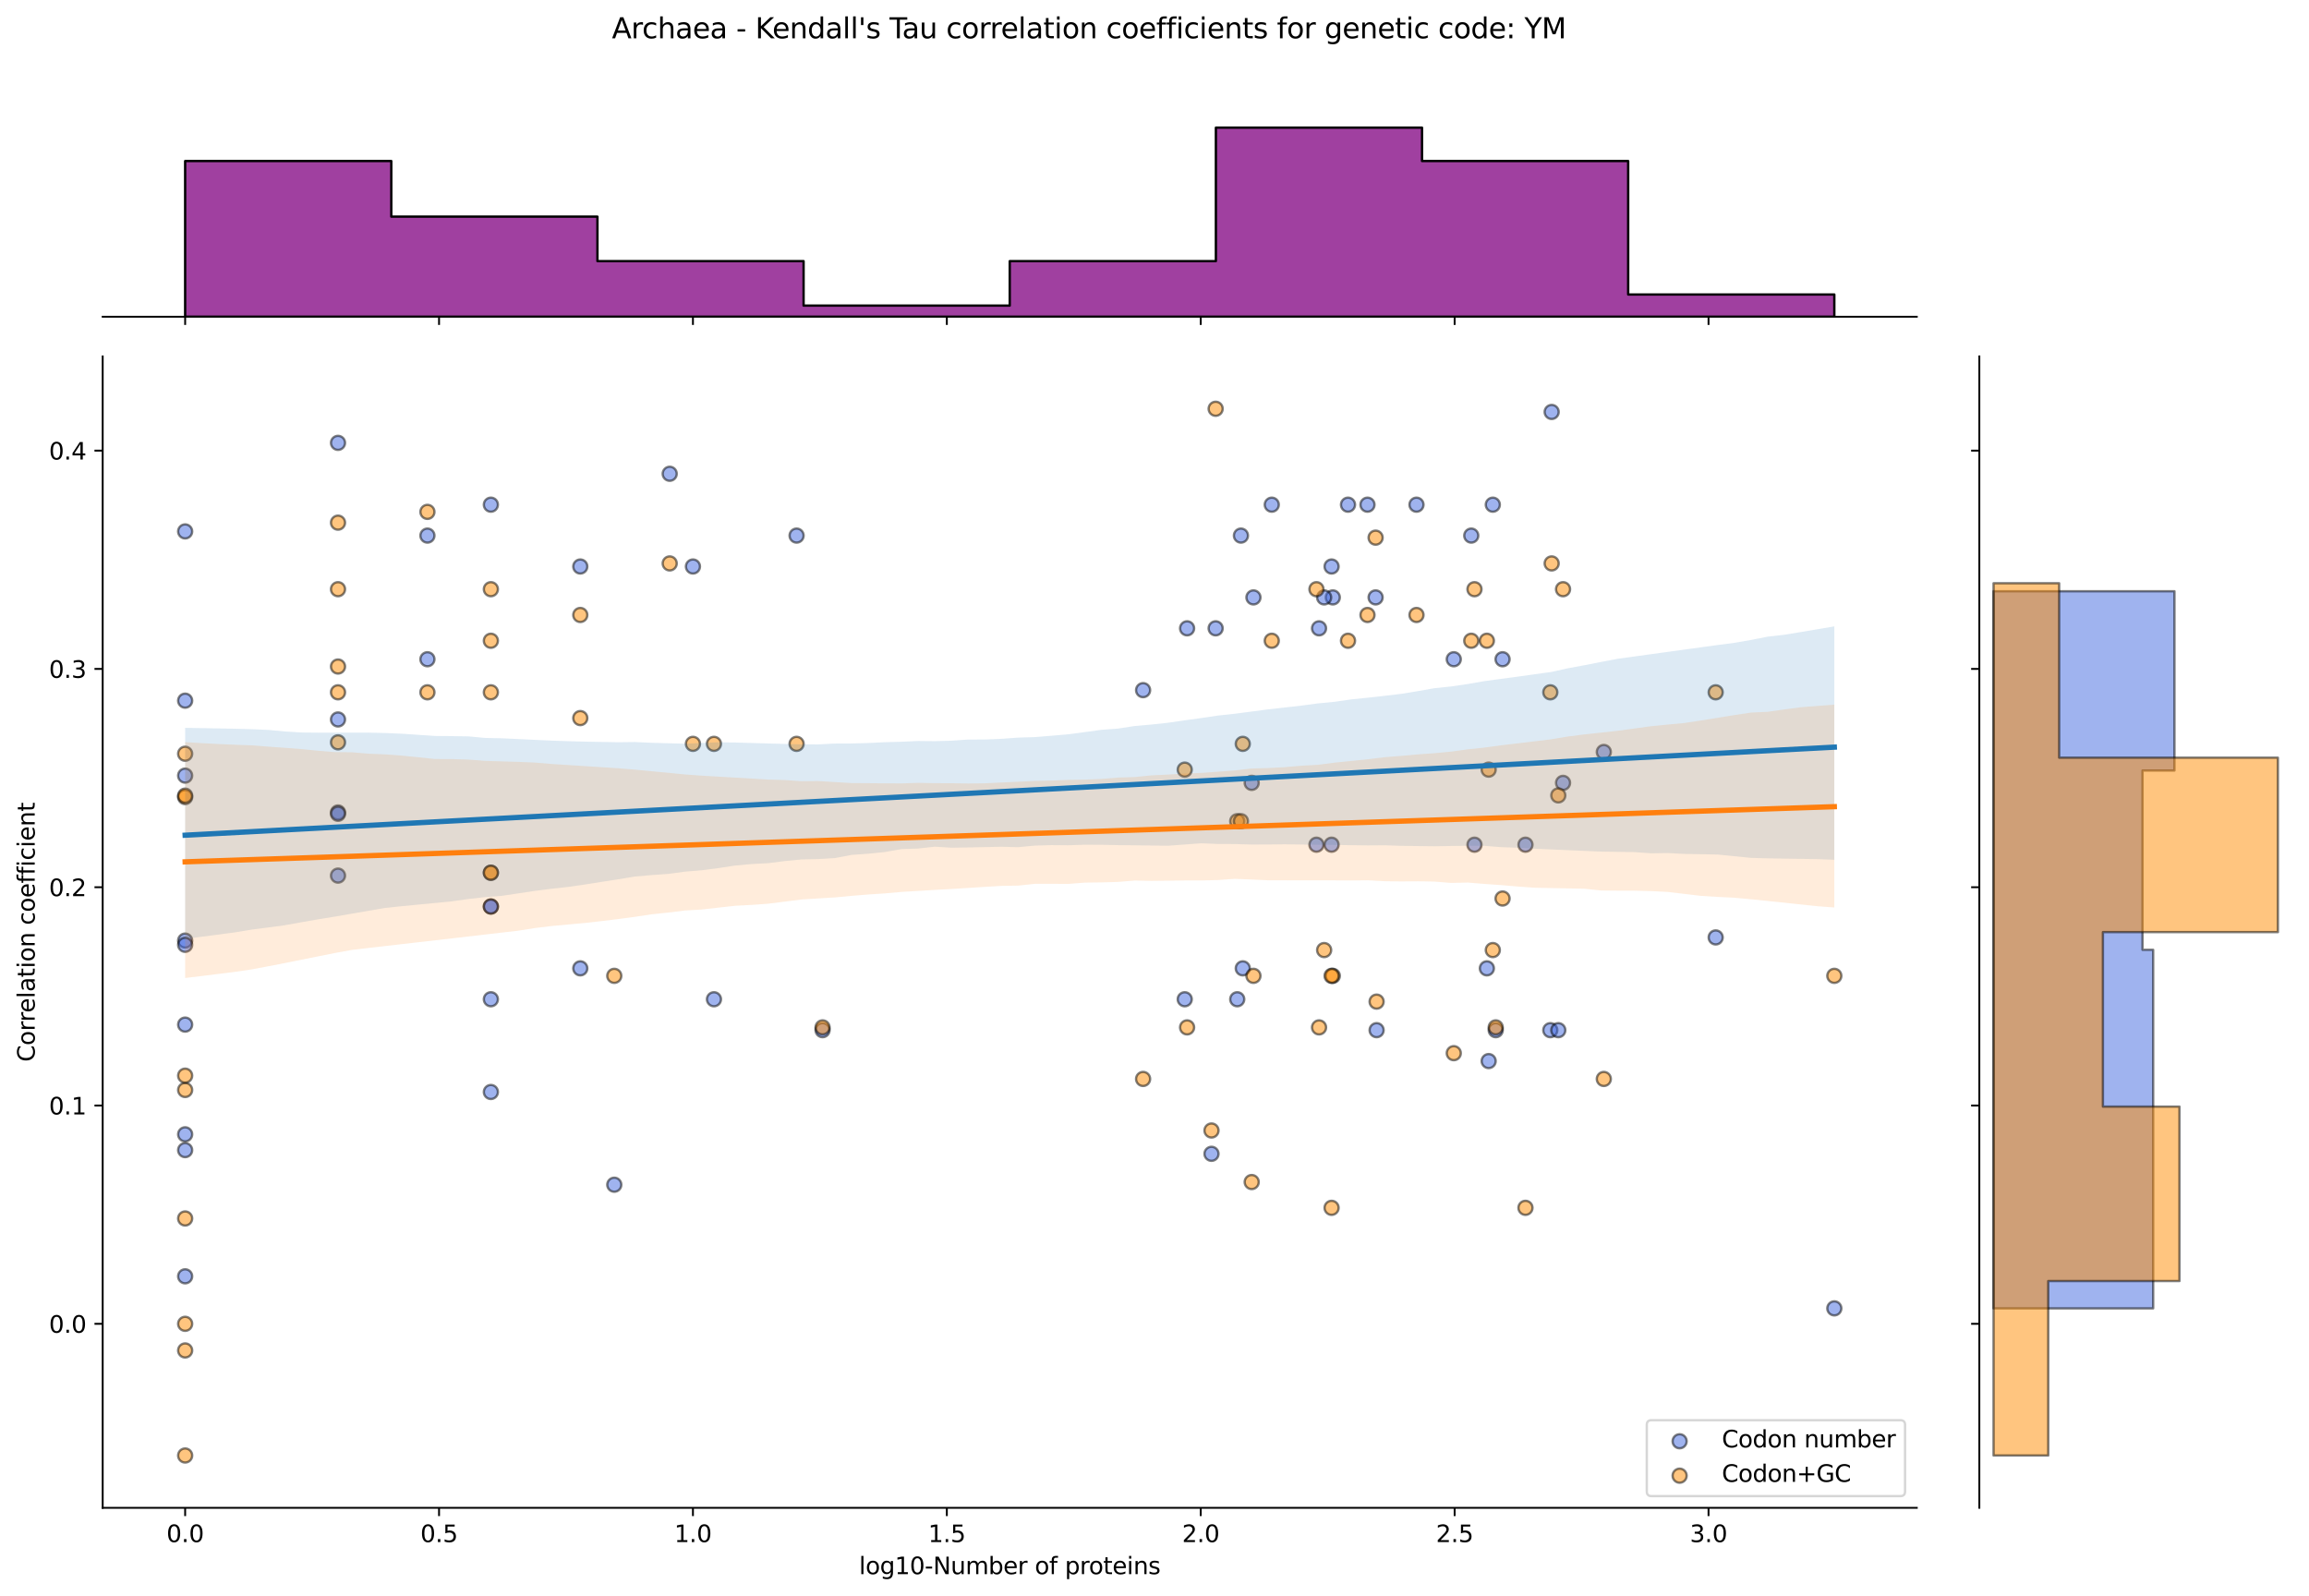<?xml version="1.0" encoding="utf-8" standalone="no"?>
<!DOCTYPE svg PUBLIC "-//W3C//DTD SVG 1.1//EN"
  "http://www.w3.org/Graphics/SVG/1.1/DTD/svg11.dtd">
<svg xmlns:xlink="http://www.w3.org/1999/xlink" width="984.456pt" height="680.423pt" viewBox="0 0 984.456 680.423" xmlns="http://www.w3.org/2000/svg" version="1.1">
 <defs>
  <style type="text/css">*{stroke-linejoin: round; stroke-linecap: butt}</style>
 </defs>
 <g id="figure_1">
  <g id="patch_1">
   <path d="M 0 680.423 
L 984.456 680.423 
L 984.456 0 
L 0 0 
z
" style="fill: #ffffff"/>
  </g>
  <g id="axes_1">
   <g id="patch_2">
    <path d="M 43.781 642.867 
L 817.232 642.867 
L 817.232 151.966 
L 43.781 151.966 
z
" style="fill: #ffffff"/>
   </g>
   <g id="PathCollection_1">
    <defs>
     <path id="mc0ba3345a0" d="M 0 3 
C 0.796 3 1.559 2.684 2.121 2.121 
C 2.684 1.559 3 0.796 3 0 
C 3 -0.796 2.684 -1.559 2.121 -2.121 
C 1.559 -2.684 0.796 -3 0 -3 
C -0.796 -3 -1.559 -2.684 -2.121 -2.121 
C -2.684 -1.559 -3 -0.796 -3 0 
C -3 0.796 -2.684 1.559 -2.121 2.121 
C -1.559 2.684 -0.796 3 0 3 
z
" style="stroke: #000000; stroke-opacity: 0.5"/>
    </defs>
    <g clip-path="url(#p8a5e9060e1)">
     <use xlink:href="#mc0ba3345a0" x="527.503" y="426.033" style="fill: #4169e1; fill-opacity: 0.5; stroke: #000000; stroke-opacity: 0.5"/>
     <use xlink:href="#mc0ba3345a0" x="619.825" y="281.066" style="fill: #4169e1; fill-opacity: 0.5; stroke: #000000; stroke-opacity: 0.5"/>
     <use xlink:href="#mc0ba3345a0" x="487.366" y="294.245" style="fill: #4169e1; fill-opacity: 0.5; stroke: #000000; stroke-opacity: 0.5"/>
     <use xlink:href="#mc0ba3345a0" x="505.117" y="426.033" style="fill: #4169e1; fill-opacity: 0.5; stroke: #000000; stroke-opacity: 0.5"/>
     <use xlink:href="#mc0ba3345a0" x="603.928" y="215.172" style="fill: #4169e1; fill-opacity: 0.5; stroke: #000000; stroke-opacity: 0.5"/>
     <use xlink:href="#mc0ba3345a0" x="247.409" y="412.854" style="fill: #4169e1; fill-opacity: 0.5; stroke: #000000; stroke-opacity: 0.5"/>
     <use xlink:href="#mc0ba3345a0" x="660.984" y="439.212" style="fill: #4169e1; fill-opacity: 0.5; stroke: #000000; stroke-opacity: 0.5"/>
     <use xlink:href="#mc0ba3345a0" x="561.278" y="360.139" style="fill: #4169e1; fill-opacity: 0.5; stroke: #000000; stroke-opacity: 0.5"/>
     <use xlink:href="#mc0ba3345a0" x="209.285" y="215.172" style="fill: #4169e1; fill-opacity: 0.5; stroke: #000000; stroke-opacity: 0.5"/>
     <use xlink:href="#mc0ba3345a0" x="78.938" y="483.618" style="fill: #4169e1; fill-opacity: 0.5; stroke: #000000; stroke-opacity: 0.5"/>
     <use xlink:href="#mc0ba3345a0" x="144.111" y="346.386" style="fill: #4169e1; fill-opacity: 0.5; stroke: #000000; stroke-opacity: 0.5"/>
     <use xlink:href="#mc0ba3345a0" x="661.561" y="175.636" style="fill: #4169e1; fill-opacity: 0.5; stroke: #000000; stroke-opacity: 0.5"/>
     <use xlink:href="#mc0ba3345a0" x="78.938" y="401.021" style="fill: #4169e1; fill-opacity: 0.5; stroke: #000000; stroke-opacity: 0.5"/>
     <use xlink:href="#mc0ba3345a0" x="516.528" y="491.927" style="fill: #4169e1; fill-opacity: 0.5; stroke: #000000; stroke-opacity: 0.5"/>
     <use xlink:href="#mc0ba3345a0" x="261.903" y="505.106" style="fill: #4169e1; fill-opacity: 0.5; stroke: #000000; stroke-opacity: 0.5"/>
     <use xlink:href="#mc0ba3345a0" x="529.083" y="228.351" style="fill: #4169e1; fill-opacity: 0.5; stroke: #000000; stroke-opacity: 0.5"/>
     <use xlink:href="#mc0ba3345a0" x="529.864" y="412.854" style="fill: #4169e1; fill-opacity: 0.5; stroke: #000000; stroke-opacity: 0.5"/>
     <use xlink:href="#mc0ba3345a0" x="583.035" y="215.172" style="fill: #4169e1; fill-opacity: 0.5; stroke: #000000; stroke-opacity: 0.5"/>
     <use xlink:href="#mc0ba3345a0" x="285.533" y="201.993" style="fill: #4169e1; fill-opacity: 0.5; stroke: #000000; stroke-opacity: 0.5"/>
     <use xlink:href="#mc0ba3345a0" x="782.075" y="557.821" style="fill: #4169e1; fill-opacity: 0.5; stroke: #000000; stroke-opacity: 0.5"/>
     <use xlink:href="#mc0ba3345a0" x="182.235" y="281.066" style="fill: #4169e1; fill-opacity: 0.5; stroke: #000000; stroke-opacity: 0.5"/>
     <use xlink:href="#mc0ba3345a0" x="518.302" y="267.887" style="fill: #4169e1; fill-opacity: 0.5; stroke: #000000; stroke-opacity: 0.5"/>
     <use xlink:href="#mc0ba3345a0" x="533.671" y="333.781" style="fill: #4169e1; fill-opacity: 0.5; stroke: #000000; stroke-opacity: 0.5"/>
     <use xlink:href="#mc0ba3345a0" x="634.702" y="452.391" style="fill: #4169e1; fill-opacity: 0.5; stroke: #000000; stroke-opacity: 0.5"/>
     <use xlink:href="#mc0ba3345a0" x="144.111" y="188.815" style="fill: #4169e1; fill-opacity: 0.5; stroke: #000000; stroke-opacity: 0.5"/>
     <use xlink:href="#mc0ba3345a0" x="683.797" y="320.603" style="fill: #4169e1; fill-opacity: 0.5; stroke: #000000; stroke-opacity: 0.5"/>
     <use xlink:href="#mc0ba3345a0" x="640.627" y="281.066" style="fill: #4169e1; fill-opacity: 0.5; stroke: #000000; stroke-opacity: 0.5"/>
     <use xlink:href="#mc0ba3345a0" x="78.938" y="298.728" style="fill: #4169e1; fill-opacity: 0.5; stroke: #000000; stroke-opacity: 0.5"/>
     <use xlink:href="#mc0ba3345a0" x="144.111" y="373.318" style="fill: #4169e1; fill-opacity: 0.5; stroke: #000000; stroke-opacity: 0.5"/>
     <use xlink:href="#mc0ba3345a0" x="506.123" y="267.887" style="fill: #4169e1; fill-opacity: 0.5; stroke: #000000; stroke-opacity: 0.5"/>
     <use xlink:href="#mc0ba3345a0" x="78.938" y="226.568" style="fill: #4169e1; fill-opacity: 0.5; stroke: #000000; stroke-opacity: 0.5"/>
     <use xlink:href="#mc0ba3345a0" x="247.409" y="241.53" style="fill: #4169e1; fill-opacity: 0.5; stroke: #000000; stroke-opacity: 0.5"/>
     <use xlink:href="#mc0ba3345a0" x="562.384" y="267.887" style="fill: #4169e1; fill-opacity: 0.5; stroke: #000000; stroke-opacity: 0.5"/>
     <use xlink:href="#mc0ba3345a0" x="664.39" y="439.212" style="fill: #4169e1; fill-opacity: 0.5; stroke: #000000; stroke-opacity: 0.5"/>
     <use xlink:href="#mc0ba3345a0" x="568.246" y="254.709" style="fill: #4169e1; fill-opacity: 0.5; stroke: #000000; stroke-opacity: 0.5"/>
     <use xlink:href="#mc0ba3345a0" x="666.412" y="333.781" style="fill: #4169e1; fill-opacity: 0.5; stroke: #000000; stroke-opacity: 0.5"/>
     <use xlink:href="#mc0ba3345a0" x="209.285" y="465.569" style="fill: #4169e1; fill-opacity: 0.5; stroke: #000000; stroke-opacity: 0.5"/>
     <use xlink:href="#mc0ba3345a0" x="627.282" y="228.351" style="fill: #4169e1; fill-opacity: 0.5; stroke: #000000; stroke-opacity: 0.5"/>
     <use xlink:href="#mc0ba3345a0" x="567.728" y="241.53" style="fill: #4169e1; fill-opacity: 0.5; stroke: #000000; stroke-opacity: 0.5"/>
     <use xlink:href="#mc0ba3345a0" x="78.938" y="330.685" style="fill: #4169e1; fill-opacity: 0.5; stroke: #000000; stroke-opacity: 0.5"/>
     <use xlink:href="#mc0ba3345a0" x="295.439" y="241.53" style="fill: #4169e1; fill-opacity: 0.5; stroke: #000000; stroke-opacity: 0.5"/>
     <use xlink:href="#mc0ba3345a0" x="731.494" y="399.675" style="fill: #4169e1; fill-opacity: 0.5; stroke: #000000; stroke-opacity: 0.5"/>
     <use xlink:href="#mc0ba3345a0" x="636.469" y="215.172" style="fill: #4169e1; fill-opacity: 0.5; stroke: #000000; stroke-opacity: 0.5"/>
     <use xlink:href="#mc0ba3345a0" x="637.711" y="439.212" style="fill: #4169e1; fill-opacity: 0.5; stroke: #000000; stroke-opacity: 0.5"/>
     <use xlink:href="#mc0ba3345a0" x="209.285" y="386.497" style="fill: #4169e1; fill-opacity: 0.5; stroke: #000000; stroke-opacity: 0.5"/>
     <use xlink:href="#mc0ba3345a0" x="650.39" y="360.139" style="fill: #4169e1; fill-opacity: 0.5; stroke: #000000; stroke-opacity: 0.5"/>
     <use xlink:href="#mc0ba3345a0" x="144.111" y="306.745" style="fill: #4169e1; fill-opacity: 0.5; stroke: #000000; stroke-opacity: 0.5"/>
     <use xlink:href="#mc0ba3345a0" x="304.401" y="426.033" style="fill: #4169e1; fill-opacity: 0.5; stroke: #000000; stroke-opacity: 0.5"/>
     <use xlink:href="#mc0ba3345a0" x="542.225" y="215.172" style="fill: #4169e1; fill-opacity: 0.5; stroke: #000000; stroke-opacity: 0.5"/>
     <use xlink:href="#mc0ba3345a0" x="534.414" y="254.709" style="fill: #4169e1; fill-opacity: 0.5; stroke: #000000; stroke-opacity: 0.5"/>
     <use xlink:href="#mc0ba3345a0" x="574.733" y="215.172" style="fill: #4169e1; fill-opacity: 0.5; stroke: #000000; stroke-opacity: 0.5"/>
     <use xlink:href="#mc0ba3345a0" x="633.935" y="412.854" style="fill: #4169e1; fill-opacity: 0.5; stroke: #000000; stroke-opacity: 0.5"/>
     <use xlink:href="#mc0ba3345a0" x="350.706" y="439.212" style="fill: #4169e1; fill-opacity: 0.5; stroke: #000000; stroke-opacity: 0.5"/>
     <use xlink:href="#mc0ba3345a0" x="209.285" y="386.497" style="fill: #4169e1; fill-opacity: 0.5; stroke: #000000; stroke-opacity: 0.5"/>
     <use xlink:href="#mc0ba3345a0" x="209.285" y="426.033" style="fill: #4169e1; fill-opacity: 0.5; stroke: #000000; stroke-opacity: 0.5"/>
     <use xlink:href="#mc0ba3345a0" x="144.111" y="346.96" style="fill: #4169e1; fill-opacity: 0.5; stroke: #000000; stroke-opacity: 0.5"/>
     <use xlink:href="#mc0ba3345a0" x="586.926" y="439.212" style="fill: #4169e1; fill-opacity: 0.5; stroke: #000000; stroke-opacity: 0.5"/>
     <use xlink:href="#mc0ba3345a0" x="78.938" y="436.84" style="fill: #4169e1; fill-opacity: 0.5; stroke: #000000; stroke-opacity: 0.5"/>
     <use xlink:href="#mc0ba3345a0" x="628.651" y="360.139" style="fill: #4169e1; fill-opacity: 0.5; stroke: #000000; stroke-opacity: 0.5"/>
     <use xlink:href="#mc0ba3345a0" x="339.632" y="228.351" style="fill: #4169e1; fill-opacity: 0.5; stroke: #000000; stroke-opacity: 0.5"/>
     <use xlink:href="#mc0ba3345a0" x="567.728" y="360.139" style="fill: #4169e1; fill-opacity: 0.5; stroke: #000000; stroke-opacity: 0.5"/>
     <use xlink:href="#mc0ba3345a0" x="78.938" y="490.351" style="fill: #4169e1; fill-opacity: 0.5; stroke: #000000; stroke-opacity: 0.5"/>
     <use xlink:href="#mc0ba3345a0" x="182.235" y="228.351" style="fill: #4169e1; fill-opacity: 0.5; stroke: #000000; stroke-opacity: 0.5"/>
     <use xlink:href="#mc0ba3345a0" x="564.559" y="254.709" style="fill: #4169e1; fill-opacity: 0.5; stroke: #000000; stroke-opacity: 0.5"/>
     <use xlink:href="#mc0ba3345a0" x="586.502" y="254.709" style="fill: #4169e1; fill-opacity: 0.5; stroke: #000000; stroke-opacity: 0.5"/>
     <use xlink:href="#mc0ba3345a0" x="78.938" y="402.826" style="fill: #4169e1; fill-opacity: 0.5; stroke: #000000; stroke-opacity: 0.5"/>
     <use xlink:href="#mc0ba3345a0" x="78.938" y="544.157" style="fill: #4169e1; fill-opacity: 0.5; stroke: #000000; stroke-opacity: 0.5"/>
    </g>
   </g>
   <g id="PathCollection_2">
    <defs>
     <path id="mb138f13dc0" d="M 0 3 
C 0.796 3 1.559 2.684 2.121 2.121 
C 2.684 1.559 3 0.796 3 0 
C 3 -0.796 2.684 -1.559 2.121 -2.121 
C 1.559 -2.684 0.796 -3 0 -3 
C -0.796 -3 -1.559 -2.684 -2.121 -2.121 
C -2.684 -1.559 -3 -0.796 -3 0 
C -3 0.796 -2.684 1.559 -2.121 2.121 
C -1.559 2.684 -0.796 3 0 3 
z
" style="stroke: #000000; stroke-opacity: 0.5"/>
    </defs>
    <g clip-path="url(#p8a5e9060e1)">
     <use xlink:href="#mb138f13dc0" x="527.503" y="350.113" style="fill: #ff8c00; fill-opacity: 0.5; stroke: #000000; stroke-opacity: 0.5"/>
     <use xlink:href="#mb138f13dc0" x="619.825" y="449.019" style="fill: #ff8c00; fill-opacity: 0.5; stroke: #000000; stroke-opacity: 0.5"/>
     <use xlink:href="#mb138f13dc0" x="487.366" y="460.009" style="fill: #ff8c00; fill-opacity: 0.5; stroke: #000000; stroke-opacity: 0.5"/>
     <use xlink:href="#mb138f13dc0" x="505.117" y="328.134" style="fill: #ff8c00; fill-opacity: 0.5; stroke: #000000; stroke-opacity: 0.5"/>
     <use xlink:href="#mb138f13dc0" x="603.928" y="262.196" style="fill: #ff8c00; fill-opacity: 0.5; stroke: #000000; stroke-opacity: 0.5"/>
     <use xlink:href="#mb138f13dc0" x="247.409" y="306.155" style="fill: #ff8c00; fill-opacity: 0.5; stroke: #000000; stroke-opacity: 0.5"/>
     <use xlink:href="#mb138f13dc0" x="660.984" y="295.165" style="fill: #ff8c00; fill-opacity: 0.5; stroke: #000000; stroke-opacity: 0.5"/>
     <use xlink:href="#mb138f13dc0" x="561.278" y="251.207" style="fill: #ff8c00; fill-opacity: 0.5; stroke: #000000; stroke-opacity: 0.5"/>
     <use xlink:href="#mb138f13dc0" x="209.285" y="372.092" style="fill: #ff8c00; fill-opacity: 0.5; stroke: #000000; stroke-opacity: 0.5"/>
     <use xlink:href="#mb138f13dc0" x="78.938" y="339.84" style="fill: #ff8c00; fill-opacity: 0.5; stroke: #000000; stroke-opacity: 0.5"/>
     <use xlink:href="#mb138f13dc0" x="144.111" y="316.491" style="fill: #ff8c00; fill-opacity: 0.5; stroke: #000000; stroke-opacity: 0.5"/>
     <use xlink:href="#mb138f13dc0" x="661.561" y="240.217" style="fill: #ff8c00; fill-opacity: 0.5; stroke: #000000; stroke-opacity: 0.5"/>
     <use xlink:href="#mb138f13dc0" x="78.938" y="575.764" style="fill: #ff8c00; fill-opacity: 0.5; stroke: #000000; stroke-opacity: 0.5"/>
     <use xlink:href="#mb138f13dc0" x="516.528" y="481.988" style="fill: #ff8c00; fill-opacity: 0.5; stroke: #000000; stroke-opacity: 0.5"/>
     <use xlink:href="#mb138f13dc0" x="261.903" y="416.051" style="fill: #ff8c00; fill-opacity: 0.5; stroke: #000000; stroke-opacity: 0.5"/>
     <use xlink:href="#mb138f13dc0" x="529.083" y="350.113" style="fill: #ff8c00; fill-opacity: 0.5; stroke: #000000; stroke-opacity: 0.5"/>
     <use xlink:href="#mb138f13dc0" x="529.864" y="317.144" style="fill: #ff8c00; fill-opacity: 0.5; stroke: #000000; stroke-opacity: 0.5"/>
     <use xlink:href="#mb138f13dc0" x="583.035" y="262.196" style="fill: #ff8c00; fill-opacity: 0.5; stroke: #000000; stroke-opacity: 0.5"/>
     <use xlink:href="#mb138f13dc0" x="285.533" y="240.217" style="fill: #ff8c00; fill-opacity: 0.5; stroke: #000000; stroke-opacity: 0.5"/>
     <use xlink:href="#mb138f13dc0" x="782.075" y="416.051" style="fill: #ff8c00; fill-opacity: 0.5; stroke: #000000; stroke-opacity: 0.5"/>
     <use xlink:href="#mb138f13dc0" x="182.235" y="218.238" style="fill: #ff8c00; fill-opacity: 0.5; stroke: #000000; stroke-opacity: 0.5"/>
     <use xlink:href="#mb138f13dc0" x="518.302" y="174.279" style="fill: #ff8c00; fill-opacity: 0.5; stroke: #000000; stroke-opacity: 0.5"/>
     <use xlink:href="#mb138f13dc0" x="533.671" y="503.967" style="fill: #ff8c00; fill-opacity: 0.5; stroke: #000000; stroke-opacity: 0.5"/>
     <use xlink:href="#mb138f13dc0" x="634.702" y="328.134" style="fill: #ff8c00; fill-opacity: 0.5; stroke: #000000; stroke-opacity: 0.5"/>
     <use xlink:href="#mb138f13dc0" x="144.111" y="284.175" style="fill: #ff8c00; fill-opacity: 0.5; stroke: #000000; stroke-opacity: 0.5"/>
     <use xlink:href="#mb138f13dc0" x="683.797" y="460.009" style="fill: #ff8c00; fill-opacity: 0.5; stroke: #000000; stroke-opacity: 0.5"/>
     <use xlink:href="#mb138f13dc0" x="640.627" y="383.082" style="fill: #ff8c00; fill-opacity: 0.5; stroke: #000000; stroke-opacity: 0.5"/>
     <use xlink:href="#mb138f13dc0" x="78.938" y="464.714" style="fill: #ff8c00; fill-opacity: 0.5; stroke: #000000; stroke-opacity: 0.5"/>
     <use xlink:href="#mb138f13dc0" x="144.111" y="295.165" style="fill: #ff8c00; fill-opacity: 0.5; stroke: #000000; stroke-opacity: 0.5"/>
     <use xlink:href="#mb138f13dc0" x="506.123" y="438.03" style="fill: #ff8c00; fill-opacity: 0.5; stroke: #000000; stroke-opacity: 0.5"/>
     <use xlink:href="#mb138f13dc0" x="78.938" y="321.356" style="fill: #ff8c00; fill-opacity: 0.5; stroke: #000000; stroke-opacity: 0.5"/>
     <use xlink:href="#mb138f13dc0" x="247.409" y="262.196" style="fill: #ff8c00; fill-opacity: 0.5; stroke: #000000; stroke-opacity: 0.5"/>
     <use xlink:href="#mb138f13dc0" x="562.384" y="438.03" style="fill: #ff8c00; fill-opacity: 0.5; stroke: #000000; stroke-opacity: 0.5"/>
     <use xlink:href="#mb138f13dc0" x="664.39" y="339.123" style="fill: #ff8c00; fill-opacity: 0.5; stroke: #000000; stroke-opacity: 0.5"/>
     <use xlink:href="#mb138f13dc0" x="568.246" y="416.051" style="fill: #ff8c00; fill-opacity: 0.5; stroke: #000000; stroke-opacity: 0.5"/>
     <use xlink:href="#mb138f13dc0" x="666.412" y="251.207" style="fill: #ff8c00; fill-opacity: 0.5; stroke: #000000; stroke-opacity: 0.5"/>
     <use xlink:href="#mb138f13dc0" x="209.285" y="372.092" style="fill: #ff8c00; fill-opacity: 0.5; stroke: #000000; stroke-opacity: 0.5"/>
     <use xlink:href="#mb138f13dc0" x="627.282" y="273.186" style="fill: #ff8c00; fill-opacity: 0.5; stroke: #000000; stroke-opacity: 0.5"/>
     <use xlink:href="#mb138f13dc0" x="567.728" y="416.051" style="fill: #ff8c00; fill-opacity: 0.5; stroke: #000000; stroke-opacity: 0.5"/>
     <use xlink:href="#mb138f13dc0" x="78.938" y="458.608" style="fill: #ff8c00; fill-opacity: 0.5; stroke: #000000; stroke-opacity: 0.5"/>
     <use xlink:href="#mb138f13dc0" x="295.439" y="317.144" style="fill: #ff8c00; fill-opacity: 0.5; stroke: #000000; stroke-opacity: 0.5"/>
     <use xlink:href="#mb138f13dc0" x="731.494" y="295.165" style="fill: #ff8c00; fill-opacity: 0.5; stroke: #000000; stroke-opacity: 0.5"/>
     <use xlink:href="#mb138f13dc0" x="636.469" y="405.061" style="fill: #ff8c00; fill-opacity: 0.5; stroke: #000000; stroke-opacity: 0.5"/>
     <use xlink:href="#mb138f13dc0" x="637.711" y="438.03" style="fill: #ff8c00; fill-opacity: 0.5; stroke: #000000; stroke-opacity: 0.5"/>
     <use xlink:href="#mb138f13dc0" x="209.285" y="251.207" style="fill: #ff8c00; fill-opacity: 0.5; stroke: #000000; stroke-opacity: 0.5"/>
     <use xlink:href="#mb138f13dc0" x="650.39" y="514.957" style="fill: #ff8c00; fill-opacity: 0.5; stroke: #000000; stroke-opacity: 0.5"/>
     <use xlink:href="#mb138f13dc0" x="144.111" y="222.833" style="fill: #ff8c00; fill-opacity: 0.5; stroke: #000000; stroke-opacity: 0.5"/>
     <use xlink:href="#mb138f13dc0" x="304.401" y="317.144" style="fill: #ff8c00; fill-opacity: 0.5; stroke: #000000; stroke-opacity: 0.5"/>
     <use xlink:href="#mb138f13dc0" x="542.225" y="273.186" style="fill: #ff8c00; fill-opacity: 0.5; stroke: #000000; stroke-opacity: 0.5"/>
     <use xlink:href="#mb138f13dc0" x="534.414" y="416.051" style="fill: #ff8c00; fill-opacity: 0.5; stroke: #000000; stroke-opacity: 0.5"/>
     <use xlink:href="#mb138f13dc0" x="574.733" y="273.186" style="fill: #ff8c00; fill-opacity: 0.5; stroke: #000000; stroke-opacity: 0.5"/>
     <use xlink:href="#mb138f13dc0" x="633.935" y="273.186" style="fill: #ff8c00; fill-opacity: 0.5; stroke: #000000; stroke-opacity: 0.5"/>
     <use xlink:href="#mb138f13dc0" x="350.706" y="438.03" style="fill: #ff8c00; fill-opacity: 0.5; stroke: #000000; stroke-opacity: 0.5"/>
     <use xlink:href="#mb138f13dc0" x="209.285" y="273.186" style="fill: #ff8c00; fill-opacity: 0.5; stroke: #000000; stroke-opacity: 0.5"/>
     <use xlink:href="#mb138f13dc0" x="209.285" y="295.165" style="fill: #ff8c00; fill-opacity: 0.5; stroke: #000000; stroke-opacity: 0.5"/>
     <use xlink:href="#mb138f13dc0" x="144.111" y="251.207" style="fill: #ff8c00; fill-opacity: 0.5; stroke: #000000; stroke-opacity: 0.5"/>
     <use xlink:href="#mb138f13dc0" x="586.926" y="427.04" style="fill: #ff8c00; fill-opacity: 0.5; stroke: #000000; stroke-opacity: 0.5"/>
     <use xlink:href="#mb138f13dc0" x="78.938" y="564.41" style="fill: #ff8c00; fill-opacity: 0.5; stroke: #000000; stroke-opacity: 0.5"/>
     <use xlink:href="#mb138f13dc0" x="628.651" y="251.207" style="fill: #ff8c00; fill-opacity: 0.5; stroke: #000000; stroke-opacity: 0.5"/>
     <use xlink:href="#mb138f13dc0" x="339.632" y="317.144" style="fill: #ff8c00; fill-opacity: 0.5; stroke: #000000; stroke-opacity: 0.5"/>
     <use xlink:href="#mb138f13dc0" x="567.728" y="514.957" style="fill: #ff8c00; fill-opacity: 0.5; stroke: #000000; stroke-opacity: 0.5"/>
     <use xlink:href="#mb138f13dc0" x="78.938" y="620.553" style="fill: #ff8c00; fill-opacity: 0.5; stroke: #000000; stroke-opacity: 0.5"/>
     <use xlink:href="#mb138f13dc0" x="182.235" y="295.165" style="fill: #ff8c00; fill-opacity: 0.5; stroke: #000000; stroke-opacity: 0.5"/>
     <use xlink:href="#mb138f13dc0" x="564.559" y="405.061" style="fill: #ff8c00; fill-opacity: 0.5; stroke: #000000; stroke-opacity: 0.5"/>
     <use xlink:href="#mb138f13dc0" x="586.502" y="229.227" style="fill: #ff8c00; fill-opacity: 0.5; stroke: #000000; stroke-opacity: 0.5"/>
     <use xlink:href="#mb138f13dc0" x="78.938" y="519.496" style="fill: #ff8c00; fill-opacity: 0.5; stroke: #000000; stroke-opacity: 0.5"/>
     <use xlink:href="#mb138f13dc0" x="78.938" y="339.22" style="fill: #ff8c00; fill-opacity: 0.5; stroke: #000000; stroke-opacity: 0.5"/>
    </g>
   </g>
   <g id="PolyCollection_1">
    <path d="M 78.938 310.312 
L 78.938 400.289 
L 86.04 399.371 
L 93.143 398.453 
L 100.245 397.504 
L 107.348 396.33 
L 114.45 395.414 
L 121.552 394.456 
L 128.655 393.168 
L 135.757 391.936 
L 142.86 390.778 
L 149.962 389.556 
L 157.064 388.328 
L 164.167 387.099 
L 171.269 386.361 
L 178.372 385.673 
L 185.474 384.986 
L 192.576 384.298 
L 199.679 383.291 
L 206.781 382.493 
L 213.884 381.947 
L 220.986 380.889 
L 228.088 379.818 
L 235.191 378.918 
L 242.293 378.132 
L 249.396 377.108 
L 256.498 375.98 
L 263.6 374.88 
L 270.703 373.715 
L 277.805 373.098 
L 284.908 372.588 
L 292.01 371.626 
L 299.112 371.046 
L 306.215 370.133 
L 313.317 369.044 
L 320.419 368.388 
L 327.522 368.018 
L 334.624 367.108 
L 341.727 366.425 
L 348.829 366.26 
L 355.931 365.849 
L 363.034 364.498 
L 370.136 363.991 
L 377.239 363.268 
L 384.341 362.017 
L 391.443 361.778 
L 398.546 360.984 
L 405.648 361.421 
L 412.751 361.315 
L 419.853 361.162 
L 426.955 361.013 
L 434.058 361.2 
L 441.16 360.524 
L 448.263 360.317 
L 455.365 360.381 
L 462.467 360.156 
L 469.57 360.178 
L 476.672 360.323 
L 483.775 360.392 
L 490.877 360.49 
L 497.979 360.581 
L 505.082 360.058 
L 512.184 359.536 
L 519.287 359.829 
L 526.389 359.857 
L 533.491 360.069 
L 540.594 360.052 
L 547.696 359.974 
L 554.799 360.069 
L 561.901 360.163 
L 569.003 360.249 
L 576.106 360.348 
L 583.208 360.434 
L 590.31 360.381 
L 597.413 360.621 
L 604.515 360.716 
L 611.618 360.809 
L 618.72 360.685 
L 625.822 360.613 
L 632.925 360.621 
L 640.027 361.189 
L 647.13 361.436 
L 654.232 361.849 
L 661.334 362.164 
L 668.437 362.471 
L 675.539 362.774 
L 682.642 363.077 
L 689.744 363.194 
L 696.846 363.296 
L 703.949 363.813 
L 711.051 363.706 
L 718.154 364.073 
L 725.256 364.191 
L 732.358 364.34 
L 739.461 365.049 
L 746.563 365.758 
L 753.666 365.957 
L 760.768 366.068 
L 767.87 366.179 
L 774.973 366.29 
L 782.075 366.565 
L 782.075 267.059 
L 782.075 267.059 
L 774.973 268.258 
L 767.87 269.459 
L 760.768 270.625 
L 753.666 271.434 
L 746.563 272.844 
L 739.461 274.07 
L 732.358 275.001 
L 725.256 275.975 
L 718.154 276.952 
L 711.051 277.93 
L 703.949 278.908 
L 696.846 279.887 
L 689.744 280.865 
L 682.642 282.218 
L 675.539 283.62 
L 668.437 284.933 
L 661.334 286.509 
L 654.232 287.474 
L 647.13 288.486 
L 640.027 289.418 
L 632.925 290.394 
L 625.822 291.625 
L 618.72 292.672 
L 611.618 293.406 
L 604.515 294.662 
L 597.413 295.831 
L 590.31 296.671 
L 583.208 297.46 
L 576.106 298.186 
L 569.003 299.214 
L 561.901 299.898 
L 554.799 300.848 
L 547.696 301.639 
L 540.594 302.452 
L 533.491 303.388 
L 526.389 304.313 
L 519.287 305.079 
L 512.184 306.137 
L 505.082 307.113 
L 497.979 308.148 
L 490.877 308.918 
L 483.775 309.538 
L 476.672 310.634 
L 469.57 311.158 
L 462.467 312.143 
L 455.365 313.08 
L 448.263 313.693 
L 441.16 314.264 
L 434.058 314.482 
L 426.955 315.005 
L 419.853 315.297 
L 412.751 315.307 
L 405.648 315.803 
L 398.546 315.997 
L 391.443 315.925 
L 384.341 316.249 
L 377.239 316.441 
L 370.136 316.787 
L 363.034 316.979 
L 355.931 317.01 
L 348.829 317.38 
L 341.727 317.362 
L 334.624 317.178 
L 327.522 316.971 
L 320.419 316.773 
L 313.317 316.574 
L 306.215 316.47 
L 299.112 316.773 
L 292.01 317.071 
L 284.908 316.885 
L 277.805 316.69 
L 270.703 316.371 
L 263.6 316.453 
L 256.498 316.328 
L 249.396 316.196 
L 242.293 316.006 
L 235.191 315.765 
L 228.088 315.436 
L 220.986 315.099 
L 213.884 314.767 
L 206.781 314.617 
L 199.679 313.95 
L 192.576 313.844 
L 185.474 313.775 
L 178.372 313.296 
L 171.269 312.816 
L 164.167 312.524 
L 157.064 312.354 
L 149.962 312.357 
L 142.86 312.361 
L 135.757 312.364 
L 128.655 312.299 
L 121.552 311.87 
L 114.45 311.205 
L 107.348 310.894 
L 100.245 310.7 
L 93.143 310.564 
L 86.04 310.437 
L 78.938 310.312 
z
" clip-path="url(#p8a5e9060e1)" style="fill: #1f77b4; fill-opacity: 0.15"/>
   </g>
   <g id="PolyCollection_2">
    <path d="M 78.938 316.402 
L 78.938 416.971 
L 86.04 416.117 
L 93.143 415.235 
L 100.245 414.352 
L 107.348 413.297 
L 114.45 411.959 
L 121.552 410.582 
L 128.655 409.153 
L 135.757 407.723 
L 142.86 406.294 
L 149.962 405.009 
L 157.064 404.171 
L 164.167 403.355 
L 171.269 402.539 
L 178.372 401.723 
L 185.474 400.908 
L 192.576 400.092 
L 199.679 399.268 
L 206.781 398.443 
L 213.884 397.618 
L 220.986 396.802 
L 228.088 395.672 
L 235.191 394.811 
L 242.293 394.158 
L 249.396 393.505 
L 256.498 392.704 
L 263.6 391.845 
L 270.703 390.889 
L 277.805 389.821 
L 284.908 389.073 
L 292.01 388.196 
L 299.112 387.786 
L 306.215 386.98 
L 313.317 386.188 
L 320.419 385.814 
L 327.522 385.304 
L 334.624 384.396 
L 341.727 383.497 
L 348.829 383.054 
L 355.931 382.621 
L 363.034 381.951 
L 370.136 381.371 
L 377.239 380.906 
L 384.341 380.271 
L 391.443 379.841 
L 398.546 379.408 
L 405.648 379.029 
L 412.751 378.584 
L 419.853 378.119 
L 426.955 377.707 
L 434.058 377.581 
L 441.16 376.835 
L 448.263 376.818 
L 455.365 376.862 
L 462.467 376.301 
L 469.57 376.214 
L 476.672 376.003 
L 483.775 375.421 
L 490.877 375.555 
L 497.979 375.481 
L 505.082 375.392 
L 512.184 375.382 
L 519.287 375.209 
L 526.389 374.7 
L 533.491 374.981 
L 540.594 375.304 
L 547.696 375.309 
L 554.799 375.339 
L 561.901 375.339 
L 569.003 375.337 
L 576.106 375.387 
L 583.208 375.304 
L 590.31 375.699 
L 597.413 375.805 
L 604.515 375.732 
L 611.618 375.866 
L 618.72 376.439 
L 625.822 376.276 
L 632.925 376.869 
L 640.027 377.364 
L 647.13 377.974 
L 654.232 378.483 
L 661.334 378.628 
L 668.437 378.769 
L 675.539 378.91 
L 682.642 379.66 
L 689.744 379.732 
L 696.846 379.745 
L 703.949 379.919 
L 711.051 380.273 
L 718.154 381.117 
L 725.256 381.958 
L 732.358 382.401 
L 739.461 382.748 
L 746.563 383.412 
L 753.666 384.119 
L 760.768 384.874 
L 767.87 385.63 
L 774.973 386.378 
L 782.075 386.905 
L 782.075 300.421 
L 782.075 300.421 
L 774.973 300.97 
L 767.87 301.519 
L 760.768 302.467 
L 753.666 303.478 
L 746.563 303.801 
L 739.461 304.875 
L 732.358 306.026 
L 725.256 307.176 
L 718.154 308.259 
L 711.051 308.918 
L 703.949 309.627 
L 696.846 310.595 
L 689.744 311.566 
L 682.642 312.354 
L 675.539 313.106 
L 668.437 314.023 
L 661.334 315.204 
L 654.232 316.069 
L 647.13 316.924 
L 640.027 317.76 
L 632.925 318.732 
L 625.822 319.484 
L 618.72 320.449 
L 611.618 321.121 
L 604.515 321.633 
L 597.413 322.273 
L 590.31 322.838 
L 583.208 323.721 
L 576.106 324.438 
L 569.003 325.153 
L 561.901 326.08 
L 554.799 326.469 
L 547.696 327.087 
L 540.594 327.466 
L 533.491 327.666 
L 526.389 328.488 
L 519.287 329.019 
L 512.184 329.534 
L 505.082 329.794 
L 497.979 330.249 
L 490.877 330.586 
L 483.775 331.299 
L 476.672 331.516 
L 469.57 332.111 
L 462.467 332.396 
L 455.365 332.515 
L 448.263 332.801 
L 441.16 332.96 
L 434.058 333.299 
L 426.955 333.625 
L 419.853 333.957 
L 412.751 334.053 
L 405.648 333.918 
L 398.546 333.912 
L 391.443 333.768 
L 384.341 334.009 
L 377.239 333.967 
L 370.136 333.908 
L 363.034 333.863 
L 355.931 333.436 
L 348.829 333.004 
L 341.727 333.078 
L 334.624 332.573 
L 327.522 332.367 
L 320.419 331.949 
L 313.317 331.531 
L 306.215 331.115 
L 299.112 330.702 
L 292.01 330.189 
L 284.908 329.477 
L 277.805 328.819 
L 270.703 328.132 
L 263.6 327.552 
L 256.498 327.093 
L 249.396 326.634 
L 242.293 326.179 
L 235.191 325.731 
L 228.088 325.124 
L 220.986 324.827 
L 213.884 324.619 
L 206.781 324.389 
L 199.679 323.843 
L 192.576 323.635 
L 185.474 323.62 
L 178.372 322.865 
L 171.269 322.155 
L 164.167 321.625 
L 157.064 321.333 
L 149.962 320.726 
L 142.86 320.667 
L 135.757 320.09 
L 128.655 319.389 
L 121.552 318.841 
L 114.45 318.335 
L 107.348 317.788 
L 100.245 317.517 
L 93.143 317.215 
L 86.04 316.838 
L 78.938 316.402 
z
" clip-path="url(#p8a5e9060e1)" style="fill: #ff7f0e; fill-opacity: 0.15"/>
   </g>
   <g id="matplotlib.axis_1">
    <g id="xtick_1">
     <g id="line2d_1">
      <defs>
       <path id="m18f14b7de2" d="M 0 0 
L 0 3.5 
" style="stroke: #000000; stroke-width: 0.8"/>
      </defs>
      <g>
       <use xlink:href="#m18f14b7de2" x="78.938" y="642.867" style="stroke: #000000; stroke-width: 0.8"/>
      </g>
     </g>
     <g id="text_1">
      <!-- 0.0 -->
      <g transform="translate(70.987 657.465) scale(0.1 -0.1)">
       <defs>
        <path id="DejaVuSans-30" d="M 2034 4250 
Q 1547 4250 1301 3770 
Q 1056 3291 1056 2328 
Q 1056 1369 1301 889 
Q 1547 409 2034 409 
Q 2525 409 2770 889 
Q 3016 1369 3016 2328 
Q 3016 3291 2770 3770 
Q 2525 4250 2034 4250 
z
M 2034 4750 
Q 2819 4750 3233 4129 
Q 3647 3509 3647 2328 
Q 3647 1150 3233 529 
Q 2819 -91 2034 -91 
Q 1250 -91 836 529 
Q 422 1150 422 2328 
Q 422 3509 836 4129 
Q 1250 4750 2034 4750 
z
" transform="scale(0.016)"/>
        <path id="DejaVuSans-2e" d="M 684 794 
L 1344 794 
L 1344 0 
L 684 0 
L 684 794 
z
" transform="scale(0.016)"/>
       </defs>
       <use xlink:href="#DejaVuSans-30"/>
       <use xlink:href="#DejaVuSans-2e" x="63.623"/>
       <use xlink:href="#DejaVuSans-30" x="95.41"/>
      </g>
     </g>
    </g>
    <g id="xtick_2">
     <g id="line2d_2">
      <g>
       <use xlink:href="#m18f14b7de2" x="187.189" y="642.867" style="stroke: #000000; stroke-width: 0.8"/>
      </g>
     </g>
     <g id="text_2">
      <!-- 0.5 -->
      <g transform="translate(179.237 657.465) scale(0.1 -0.1)">
       <defs>
        <path id="DejaVuSans-35" d="M 691 4666 
L 3169 4666 
L 3169 4134 
L 1269 4134 
L 1269 2991 
Q 1406 3038 1543 3061 
Q 1681 3084 1819 3084 
Q 2600 3084 3056 2656 
Q 3513 2228 3513 1497 
Q 3513 744 3044 326 
Q 2575 -91 1722 -91 
Q 1428 -91 1123 -41 
Q 819 9 494 109 
L 494 744 
Q 775 591 1075 516 
Q 1375 441 1709 441 
Q 2250 441 2565 725 
Q 2881 1009 2881 1497 
Q 2881 1984 2565 2268 
Q 2250 2553 1709 2553 
Q 1456 2553 1204 2497 
Q 953 2441 691 2322 
L 691 4666 
z
" transform="scale(0.016)"/>
       </defs>
       <use xlink:href="#DejaVuSans-30"/>
       <use xlink:href="#DejaVuSans-2e" x="63.623"/>
       <use xlink:href="#DejaVuSans-35" x="95.41"/>
      </g>
     </g>
    </g>
    <g id="xtick_3">
     <g id="line2d_3">
      <g>
       <use xlink:href="#m18f14b7de2" x="295.439" y="642.867" style="stroke: #000000; stroke-width: 0.8"/>
      </g>
     </g>
     <g id="text_3">
      <!-- 1.0 -->
      <g transform="translate(287.488 657.465) scale(0.1 -0.1)">
       <defs>
        <path id="DejaVuSans-31" d="M 794 531 
L 1825 531 
L 1825 4091 
L 703 3866 
L 703 4441 
L 1819 4666 
L 2450 4666 
L 2450 531 
L 3481 531 
L 3481 0 
L 794 0 
L 794 531 
z
" transform="scale(0.016)"/>
       </defs>
       <use xlink:href="#DejaVuSans-31"/>
       <use xlink:href="#DejaVuSans-2e" x="63.623"/>
       <use xlink:href="#DejaVuSans-30" x="95.41"/>
      </g>
     </g>
    </g>
    <g id="xtick_4">
     <g id="line2d_4">
      <g>
       <use xlink:href="#m18f14b7de2" x="403.69" y="642.867" style="stroke: #000000; stroke-width: 0.8"/>
      </g>
     </g>
     <g id="text_4">
      <!-- 1.5 -->
      <g transform="translate(395.738 657.465) scale(0.1 -0.1)">
       <use xlink:href="#DejaVuSans-31"/>
       <use xlink:href="#DejaVuSans-2e" x="63.623"/>
       <use xlink:href="#DejaVuSans-35" x="95.41"/>
      </g>
     </g>
    </g>
    <g id="xtick_5">
     <g id="line2d_5">
      <g>
       <use xlink:href="#m18f14b7de2" x="511.941" y="642.867" style="stroke: #000000; stroke-width: 0.8"/>
      </g>
     </g>
     <g id="text_5">
      <!-- 2.0 -->
      <g transform="translate(503.989 657.465) scale(0.1 -0.1)">
       <defs>
        <path id="DejaVuSans-32" d="M 1228 531 
L 3431 531 
L 3431 0 
L 469 0 
L 469 531 
Q 828 903 1448 1529 
Q 2069 2156 2228 2338 
Q 2531 2678 2651 2914 
Q 2772 3150 2772 3378 
Q 2772 3750 2511 3984 
Q 2250 4219 1831 4219 
Q 1534 4219 1204 4116 
Q 875 4013 500 3803 
L 500 4441 
Q 881 4594 1212 4672 
Q 1544 4750 1819 4750 
Q 2544 4750 2975 4387 
Q 3406 4025 3406 3419 
Q 3406 3131 3298 2873 
Q 3191 2616 2906 2266 
Q 2828 2175 2409 1742 
Q 1991 1309 1228 531 
z
" transform="scale(0.016)"/>
       </defs>
       <use xlink:href="#DejaVuSans-32"/>
       <use xlink:href="#DejaVuSans-2e" x="63.623"/>
       <use xlink:href="#DejaVuSans-30" x="95.41"/>
      </g>
     </g>
    </g>
    <g id="xtick_6">
     <g id="line2d_6">
      <g>
       <use xlink:href="#m18f14b7de2" x="620.191" y="642.867" style="stroke: #000000; stroke-width: 0.8"/>
      </g>
     </g>
     <g id="text_6">
      <!-- 2.5 -->
      <g transform="translate(612.24 657.465) scale(0.1 -0.1)">
       <use xlink:href="#DejaVuSans-32"/>
       <use xlink:href="#DejaVuSans-2e" x="63.623"/>
       <use xlink:href="#DejaVuSans-35" x="95.41"/>
      </g>
     </g>
    </g>
    <g id="xtick_7">
     <g id="line2d_7">
      <g>
       <use xlink:href="#m18f14b7de2" x="728.442" y="642.867" style="stroke: #000000; stroke-width: 0.8"/>
      </g>
     </g>
     <g id="text_7">
      <!-- 3.0 -->
      <g transform="translate(720.49 657.465) scale(0.1 -0.1)">
       <defs>
        <path id="DejaVuSans-33" d="M 2597 2516 
Q 3050 2419 3304 2112 
Q 3559 1806 3559 1356 
Q 3559 666 3084 287 
Q 2609 -91 1734 -91 
Q 1441 -91 1130 -33 
Q 819 25 488 141 
L 488 750 
Q 750 597 1062 519 
Q 1375 441 1716 441 
Q 2309 441 2620 675 
Q 2931 909 2931 1356 
Q 2931 1769 2642 2001 
Q 2353 2234 1838 2234 
L 1294 2234 
L 1294 2753 
L 1863 2753 
Q 2328 2753 2575 2939 
Q 2822 3125 2822 3475 
Q 2822 3834 2567 4026 
Q 2313 4219 1838 4219 
Q 1578 4219 1281 4162 
Q 984 4106 628 3988 
L 628 4550 
Q 988 4650 1302 4700 
Q 1616 4750 1894 4750 
Q 2613 4750 3031 4423 
Q 3450 4097 3450 3541 
Q 3450 3153 3228 2886 
Q 3006 2619 2597 2516 
z
" transform="scale(0.016)"/>
       </defs>
       <use xlink:href="#DejaVuSans-33"/>
       <use xlink:href="#DejaVuSans-2e" x="63.623"/>
       <use xlink:href="#DejaVuSans-30" x="95.41"/>
      </g>
     </g>
    </g>
    <g id="text_8">
     <!-- log10-Number of proteins -->
     <g transform="translate(366.258 671.143) scale(0.1 -0.1)">
      <defs>
       <path id="DejaVuSans-6c" d="M 603 4863 
L 1178 4863 
L 1178 0 
L 603 0 
L 603 4863 
z
" transform="scale(0.016)"/>
       <path id="DejaVuSans-6f" d="M 1959 3097 
Q 1497 3097 1228 2736 
Q 959 2375 959 1747 
Q 959 1119 1226 758 
Q 1494 397 1959 397 
Q 2419 397 2687 759 
Q 2956 1122 2956 1747 
Q 2956 2369 2687 2733 
Q 2419 3097 1959 3097 
z
M 1959 3584 
Q 2709 3584 3137 3096 
Q 3566 2609 3566 1747 
Q 3566 888 3137 398 
Q 2709 -91 1959 -91 
Q 1206 -91 779 398 
Q 353 888 353 1747 
Q 353 2609 779 3096 
Q 1206 3584 1959 3584 
z
" transform="scale(0.016)"/>
       <path id="DejaVuSans-67" d="M 2906 1791 
Q 2906 2416 2648 2759 
Q 2391 3103 1925 3103 
Q 1463 3103 1205 2759 
Q 947 2416 947 1791 
Q 947 1169 1205 825 
Q 1463 481 1925 481 
Q 2391 481 2648 825 
Q 2906 1169 2906 1791 
z
M 3481 434 
Q 3481 -459 3084 -895 
Q 2688 -1331 1869 -1331 
Q 1566 -1331 1297 -1286 
Q 1028 -1241 775 -1147 
L 775 -588 
Q 1028 -725 1275 -790 
Q 1522 -856 1778 -856 
Q 2344 -856 2625 -561 
Q 2906 -266 2906 331 
L 2906 616 
Q 2728 306 2450 153 
Q 2172 0 1784 0 
Q 1141 0 747 490 
Q 353 981 353 1791 
Q 353 2603 747 3093 
Q 1141 3584 1784 3584 
Q 2172 3584 2450 3431 
Q 2728 3278 2906 2969 
L 2906 3500 
L 3481 3500 
L 3481 434 
z
" transform="scale(0.016)"/>
       <path id="DejaVuSans-2d" d="M 313 2009 
L 1997 2009 
L 1997 1497 
L 313 1497 
L 313 2009 
z
" transform="scale(0.016)"/>
       <path id="DejaVuSans-4e" d="M 628 4666 
L 1478 4666 
L 3547 763 
L 3547 4666 
L 4159 4666 
L 4159 0 
L 3309 0 
L 1241 3903 
L 1241 0 
L 628 0 
L 628 4666 
z
" transform="scale(0.016)"/>
       <path id="DejaVuSans-75" d="M 544 1381 
L 544 3500 
L 1119 3500 
L 1119 1403 
Q 1119 906 1312 657 
Q 1506 409 1894 409 
Q 2359 409 2629 706 
Q 2900 1003 2900 1516 
L 2900 3500 
L 3475 3500 
L 3475 0 
L 2900 0 
L 2900 538 
Q 2691 219 2414 64 
Q 2138 -91 1772 -91 
Q 1169 -91 856 284 
Q 544 659 544 1381 
z
M 1991 3584 
L 1991 3584 
z
" transform="scale(0.016)"/>
       <path id="DejaVuSans-6d" d="M 3328 2828 
Q 3544 3216 3844 3400 
Q 4144 3584 4550 3584 
Q 5097 3584 5394 3201 
Q 5691 2819 5691 2113 
L 5691 0 
L 5113 0 
L 5113 2094 
Q 5113 2597 4934 2840 
Q 4756 3084 4391 3084 
Q 3944 3084 3684 2787 
Q 3425 2491 3425 1978 
L 3425 0 
L 2847 0 
L 2847 2094 
Q 2847 2600 2669 2842 
Q 2491 3084 2119 3084 
Q 1678 3084 1418 2786 
Q 1159 2488 1159 1978 
L 1159 0 
L 581 0 
L 581 3500 
L 1159 3500 
L 1159 2956 
Q 1356 3278 1631 3431 
Q 1906 3584 2284 3584 
Q 2666 3584 2933 3390 
Q 3200 3197 3328 2828 
z
" transform="scale(0.016)"/>
       <path id="DejaVuSans-62" d="M 3116 1747 
Q 3116 2381 2855 2742 
Q 2594 3103 2138 3103 
Q 1681 3103 1420 2742 
Q 1159 2381 1159 1747 
Q 1159 1113 1420 752 
Q 1681 391 2138 391 
Q 2594 391 2855 752 
Q 3116 1113 3116 1747 
z
M 1159 2969 
Q 1341 3281 1617 3432 
Q 1894 3584 2278 3584 
Q 2916 3584 3314 3078 
Q 3713 2572 3713 1747 
Q 3713 922 3314 415 
Q 2916 -91 2278 -91 
Q 1894 -91 1617 61 
Q 1341 213 1159 525 
L 1159 0 
L 581 0 
L 581 4863 
L 1159 4863 
L 1159 2969 
z
" transform="scale(0.016)"/>
       <path id="DejaVuSans-65" d="M 3597 1894 
L 3597 1613 
L 953 1613 
Q 991 1019 1311 708 
Q 1631 397 2203 397 
Q 2534 397 2845 478 
Q 3156 559 3463 722 
L 3463 178 
Q 3153 47 2828 -22 
Q 2503 -91 2169 -91 
Q 1331 -91 842 396 
Q 353 884 353 1716 
Q 353 2575 817 3079 
Q 1281 3584 2069 3584 
Q 2775 3584 3186 3129 
Q 3597 2675 3597 1894 
z
M 3022 2063 
Q 3016 2534 2758 2815 
Q 2500 3097 2075 3097 
Q 1594 3097 1305 2825 
Q 1016 2553 972 2059 
L 3022 2063 
z
" transform="scale(0.016)"/>
       <path id="DejaVuSans-72" d="M 2631 2963 
Q 2534 3019 2420 3045 
Q 2306 3072 2169 3072 
Q 1681 3072 1420 2755 
Q 1159 2438 1159 1844 
L 1159 0 
L 581 0 
L 581 3500 
L 1159 3500 
L 1159 2956 
Q 1341 3275 1631 3429 
Q 1922 3584 2338 3584 
Q 2397 3584 2469 3576 
Q 2541 3569 2628 3553 
L 2631 2963 
z
" transform="scale(0.016)"/>
       <path id="DejaVuSans-20" transform="scale(0.016)"/>
       <path id="DejaVuSans-66" d="M 2375 4863 
L 2375 4384 
L 1825 4384 
Q 1516 4384 1395 4259 
Q 1275 4134 1275 3809 
L 1275 3500 
L 2222 3500 
L 2222 3053 
L 1275 3053 
L 1275 0 
L 697 0 
L 697 3053 
L 147 3053 
L 147 3500 
L 697 3500 
L 697 3744 
Q 697 4328 969 4595 
Q 1241 4863 1831 4863 
L 2375 4863 
z
" transform="scale(0.016)"/>
       <path id="DejaVuSans-70" d="M 1159 525 
L 1159 -1331 
L 581 -1331 
L 581 3500 
L 1159 3500 
L 1159 2969 
Q 1341 3281 1617 3432 
Q 1894 3584 2278 3584 
Q 2916 3584 3314 3078 
Q 3713 2572 3713 1747 
Q 3713 922 3314 415 
Q 2916 -91 2278 -91 
Q 1894 -91 1617 61 
Q 1341 213 1159 525 
z
M 3116 1747 
Q 3116 2381 2855 2742 
Q 2594 3103 2138 3103 
Q 1681 3103 1420 2742 
Q 1159 2381 1159 1747 
Q 1159 1113 1420 752 
Q 1681 391 2138 391 
Q 2594 391 2855 752 
Q 3116 1113 3116 1747 
z
" transform="scale(0.016)"/>
       <path id="DejaVuSans-74" d="M 1172 4494 
L 1172 3500 
L 2356 3500 
L 2356 3053 
L 1172 3053 
L 1172 1153 
Q 1172 725 1289 603 
Q 1406 481 1766 481 
L 2356 481 
L 2356 0 
L 1766 0 
Q 1100 0 847 248 
Q 594 497 594 1153 
L 594 3053 
L 172 3053 
L 172 3500 
L 594 3500 
L 594 4494 
L 1172 4494 
z
" transform="scale(0.016)"/>
       <path id="DejaVuSans-69" d="M 603 3500 
L 1178 3500 
L 1178 0 
L 603 0 
L 603 3500 
z
M 603 4863 
L 1178 4863 
L 1178 4134 
L 603 4134 
L 603 4863 
z
" transform="scale(0.016)"/>
       <path id="DejaVuSans-6e" d="M 3513 2113 
L 3513 0 
L 2938 0 
L 2938 2094 
Q 2938 2591 2744 2837 
Q 2550 3084 2163 3084 
Q 1697 3084 1428 2787 
Q 1159 2491 1159 1978 
L 1159 0 
L 581 0 
L 581 3500 
L 1159 3500 
L 1159 2956 
Q 1366 3272 1645 3428 
Q 1925 3584 2291 3584 
Q 2894 3584 3203 3211 
Q 3513 2838 3513 2113 
z
" transform="scale(0.016)"/>
       <path id="DejaVuSans-73" d="M 2834 3397 
L 2834 2853 
Q 2591 2978 2328 3040 
Q 2066 3103 1784 3103 
Q 1356 3103 1142 2972 
Q 928 2841 928 2578 
Q 928 2378 1081 2264 
Q 1234 2150 1697 2047 
L 1894 2003 
Q 2506 1872 2764 1633 
Q 3022 1394 3022 966 
Q 3022 478 2636 193 
Q 2250 -91 1575 -91 
Q 1294 -91 989 -36 
Q 684 19 347 128 
L 347 722 
Q 666 556 975 473 
Q 1284 391 1588 391 
Q 1994 391 2212 530 
Q 2431 669 2431 922 
Q 2431 1156 2273 1281 
Q 2116 1406 1581 1522 
L 1381 1569 
Q 847 1681 609 1914 
Q 372 2147 372 2553 
Q 372 3047 722 3315 
Q 1072 3584 1716 3584 
Q 2034 3584 2315 3537 
Q 2597 3491 2834 3397 
z
" transform="scale(0.016)"/>
      </defs>
      <use xlink:href="#DejaVuSans-6c"/>
      <use xlink:href="#DejaVuSans-6f" x="27.783"/>
      <use xlink:href="#DejaVuSans-67" x="88.965"/>
      <use xlink:href="#DejaVuSans-31" x="152.441"/>
      <use xlink:href="#DejaVuSans-30" x="216.064"/>
      <use xlink:href="#DejaVuSans-2d" x="279.688"/>
      <use xlink:href="#DejaVuSans-4e" x="315.771"/>
      <use xlink:href="#DejaVuSans-75" x="390.576"/>
      <use xlink:href="#DejaVuSans-6d" x="453.955"/>
      <use xlink:href="#DejaVuSans-62" x="551.367"/>
      <use xlink:href="#DejaVuSans-65" x="614.844"/>
      <use xlink:href="#DejaVuSans-72" x="676.367"/>
      <use xlink:href="#DejaVuSans-20" x="717.48"/>
      <use xlink:href="#DejaVuSans-6f" x="749.268"/>
      <use xlink:href="#DejaVuSans-66" x="810.449"/>
      <use xlink:href="#DejaVuSans-20" x="845.654"/>
      <use xlink:href="#DejaVuSans-70" x="877.441"/>
      <use xlink:href="#DejaVuSans-72" x="940.918"/>
      <use xlink:href="#DejaVuSans-6f" x="979.781"/>
      <use xlink:href="#DejaVuSans-74" x="1040.963"/>
      <use xlink:href="#DejaVuSans-65" x="1080.172"/>
      <use xlink:href="#DejaVuSans-69" x="1141.695"/>
      <use xlink:href="#DejaVuSans-6e" x="1169.479"/>
      <use xlink:href="#DejaVuSans-73" x="1232.857"/>
     </g>
    </g>
   </g>
   <g id="matplotlib.axis_2">
    <g id="ytick_1">
     <g id="line2d_8">
      <defs>
       <path id="m0e9e0f36d6" d="M 0 0 
L -3.5 0 
" style="stroke: #000000; stroke-width: 0.8"/>
      </defs>
      <g>
       <use xlink:href="#m0e9e0f36d6" x="43.781" y="564.41" style="stroke: #000000; stroke-width: 0.8"/>
      </g>
     </g>
     <g id="text_9">
      <!-- 0.0 -->
      <g transform="translate(20.878 568.21) scale(0.1 -0.1)">
       <use xlink:href="#DejaVuSans-30"/>
       <use xlink:href="#DejaVuSans-2e" x="63.623"/>
       <use xlink:href="#DejaVuSans-30" x="95.41"/>
      </g>
     </g>
    </g>
    <g id="ytick_2">
     <g id="line2d_9">
      <g>
       <use xlink:href="#m0e9e0f36d6" x="43.781" y="471.339" style="stroke: #000000; stroke-width: 0.8"/>
      </g>
     </g>
     <g id="text_10">
      <!-- 0.1 -->
      <g transform="translate(20.878 475.138) scale(0.1 -0.1)">
       <use xlink:href="#DejaVuSans-30"/>
       <use xlink:href="#DejaVuSans-2e" x="63.623"/>
       <use xlink:href="#DejaVuSans-31" x="95.41"/>
      </g>
     </g>
    </g>
    <g id="ytick_3">
     <g id="line2d_10">
      <g>
       <use xlink:href="#m0e9e0f36d6" x="43.781" y="378.267" style="stroke: #000000; stroke-width: 0.8"/>
      </g>
     </g>
     <g id="text_11">
      <!-- 0.2 -->
      <g transform="translate(20.878 382.066) scale(0.1 -0.1)">
       <use xlink:href="#DejaVuSans-30"/>
       <use xlink:href="#DejaVuSans-2e" x="63.623"/>
       <use xlink:href="#DejaVuSans-32" x="95.41"/>
      </g>
     </g>
    </g>
    <g id="ytick_4">
     <g id="line2d_11">
      <g>
       <use xlink:href="#m0e9e0f36d6" x="43.781" y="285.195" style="stroke: #000000; stroke-width: 0.8"/>
      </g>
     </g>
     <g id="text_12">
      <!-- 0.3 -->
      <g transform="translate(20.878 288.995) scale(0.1 -0.1)">
       <use xlink:href="#DejaVuSans-30"/>
       <use xlink:href="#DejaVuSans-2e" x="63.623"/>
       <use xlink:href="#DejaVuSans-33" x="95.41"/>
      </g>
     </g>
    </g>
    <g id="ytick_5">
     <g id="line2d_12">
      <g>
       <use xlink:href="#m0e9e0f36d6" x="43.781" y="192.124" style="stroke: #000000; stroke-width: 0.8"/>
      </g>
     </g>
     <g id="text_13">
      <!-- 0.4 -->
      <g transform="translate(20.878 195.923) scale(0.1 -0.1)">
       <defs>
        <path id="DejaVuSans-34" d="M 2419 4116 
L 825 1625 
L 2419 1625 
L 2419 4116 
z
M 2253 4666 
L 3047 4666 
L 3047 1625 
L 3713 1625 
L 3713 1100 
L 3047 1100 
L 3047 0 
L 2419 0 
L 2419 1100 
L 313 1100 
L 313 1709 
L 2253 4666 
z
" transform="scale(0.016)"/>
       </defs>
       <use xlink:href="#DejaVuSans-30"/>
       <use xlink:href="#DejaVuSans-2e" x="63.623"/>
       <use xlink:href="#DejaVuSans-34" x="95.41"/>
      </g>
     </g>
    </g>
    <g id="text_14">
     <!-- Correlation coefficient -->
     <g transform="translate(14.798 452.712) rotate(-90) scale(0.1 -0.1)">
      <defs>
       <path id="DejaVuSans-43" d="M 4122 4306 
L 4122 3641 
Q 3803 3938 3442 4084 
Q 3081 4231 2675 4231 
Q 1875 4231 1450 3742 
Q 1025 3253 1025 2328 
Q 1025 1406 1450 917 
Q 1875 428 2675 428 
Q 3081 428 3442 575 
Q 3803 722 4122 1019 
L 4122 359 
Q 3791 134 3420 21 
Q 3050 -91 2638 -91 
Q 1578 -91 968 557 
Q 359 1206 359 2328 
Q 359 3453 968 4101 
Q 1578 4750 2638 4750 
Q 3056 4750 3426 4639 
Q 3797 4528 4122 4306 
z
" transform="scale(0.016)"/>
       <path id="DejaVuSans-61" d="M 2194 1759 
Q 1497 1759 1228 1600 
Q 959 1441 959 1056 
Q 959 750 1161 570 
Q 1363 391 1709 391 
Q 2188 391 2477 730 
Q 2766 1069 2766 1631 
L 2766 1759 
L 2194 1759 
z
M 3341 1997 
L 3341 0 
L 2766 0 
L 2766 531 
Q 2569 213 2275 61 
Q 1981 -91 1556 -91 
Q 1019 -91 701 211 
Q 384 513 384 1019 
Q 384 1609 779 1909 
Q 1175 2209 1959 2209 
L 2766 2209 
L 2766 2266 
Q 2766 2663 2505 2880 
Q 2244 3097 1772 3097 
Q 1472 3097 1187 3025 
Q 903 2953 641 2809 
L 641 3341 
Q 956 3463 1253 3523 
Q 1550 3584 1831 3584 
Q 2591 3584 2966 3190 
Q 3341 2797 3341 1997 
z
" transform="scale(0.016)"/>
       <path id="DejaVuSans-63" d="M 3122 3366 
L 3122 2828 
Q 2878 2963 2633 3030 
Q 2388 3097 2138 3097 
Q 1578 3097 1268 2742 
Q 959 2388 959 1747 
Q 959 1106 1268 751 
Q 1578 397 2138 397 
Q 2388 397 2633 464 
Q 2878 531 3122 666 
L 3122 134 
Q 2881 22 2623 -34 
Q 2366 -91 2075 -91 
Q 1284 -91 818 406 
Q 353 903 353 1747 
Q 353 2603 823 3093 
Q 1294 3584 2113 3584 
Q 2378 3584 2631 3529 
Q 2884 3475 3122 3366 
z
" transform="scale(0.016)"/>
      </defs>
      <use xlink:href="#DejaVuSans-43"/>
      <use xlink:href="#DejaVuSans-6f" x="69.824"/>
      <use xlink:href="#DejaVuSans-72" x="131.006"/>
      <use xlink:href="#DejaVuSans-72" x="170.369"/>
      <use xlink:href="#DejaVuSans-65" x="209.232"/>
      <use xlink:href="#DejaVuSans-6c" x="270.756"/>
      <use xlink:href="#DejaVuSans-61" x="298.539"/>
      <use xlink:href="#DejaVuSans-74" x="359.818"/>
      <use xlink:href="#DejaVuSans-69" x="399.027"/>
      <use xlink:href="#DejaVuSans-6f" x="426.811"/>
      <use xlink:href="#DejaVuSans-6e" x="487.992"/>
      <use xlink:href="#DejaVuSans-20" x="551.371"/>
      <use xlink:href="#DejaVuSans-63" x="583.158"/>
      <use xlink:href="#DejaVuSans-6f" x="638.139"/>
      <use xlink:href="#DejaVuSans-65" x="699.32"/>
      <use xlink:href="#DejaVuSans-66" x="760.844"/>
      <use xlink:href="#DejaVuSans-66" x="796.049"/>
      <use xlink:href="#DejaVuSans-69" x="831.254"/>
      <use xlink:href="#DejaVuSans-63" x="859.037"/>
      <use xlink:href="#DejaVuSans-69" x="914.018"/>
      <use xlink:href="#DejaVuSans-65" x="941.801"/>
      <use xlink:href="#DejaVuSans-6e" x="1003.324"/>
      <use xlink:href="#DejaVuSans-74" x="1066.703"/>
     </g>
    </g>
   </g>
   <g id="line2d_13">
    <path d="M 78.938 356.093 
L 86.04 355.713 
L 93.143 355.334 
L 100.245 354.955 
L 107.348 354.576 
L 114.45 354.196 
L 121.552 353.817 
L 128.655 353.438 
L 135.757 353.059 
L 142.86 352.679 
L 149.962 352.3 
L 157.064 351.921 
L 164.167 351.541 
L 171.269 351.162 
L 178.372 350.783 
L 185.474 350.404 
L 192.576 350.024 
L 199.679 349.645 
L 206.781 349.266 
L 213.884 348.887 
L 220.986 348.507 
L 228.088 348.128 
L 235.191 347.749 
L 242.293 347.37 
L 249.396 346.99 
L 256.498 346.611 
L 263.6 346.232 
L 270.703 345.853 
L 277.805 345.473 
L 284.908 345.094 
L 292.01 344.715 
L 299.112 344.336 
L 306.215 343.956 
L 313.317 343.577 
L 320.419 343.198 
L 327.522 342.818 
L 334.624 342.439 
L 341.727 342.06 
L 348.829 341.681 
L 355.931 341.301 
L 363.034 340.922 
L 370.136 340.543 
L 377.239 340.164 
L 384.341 339.784 
L 391.443 339.405 
L 398.546 339.026 
L 405.648 338.647 
L 412.751 338.267 
L 419.853 337.888 
L 426.955 337.509 
L 434.058 337.13 
L 441.16 336.75 
L 448.263 336.371 
L 455.365 335.992 
L 462.467 335.613 
L 469.57 335.233 
L 476.672 334.854 
L 483.775 334.475 
L 490.877 334.096 
L 497.979 333.716 
L 505.082 333.337 
L 512.184 332.958 
L 519.287 332.578 
L 526.389 332.199 
L 533.491 331.82 
L 540.594 331.441 
L 547.696 331.061 
L 554.799 330.682 
L 561.901 330.303 
L 569.003 329.924 
L 576.106 329.544 
L 583.208 329.165 
L 590.31 328.786 
L 597.413 328.407 
L 604.515 328.027 
L 611.618 327.648 
L 618.72 327.269 
L 625.822 326.89 
L 632.925 326.51 
L 640.027 326.131 
L 647.13 325.752 
L 654.232 325.373 
L 661.334 324.993 
L 668.437 324.614 
L 675.539 324.235 
L 682.642 323.855 
L 689.744 323.476 
L 696.846 323.097 
L 703.949 322.718 
L 711.051 322.338 
L 718.154 321.959 
L 725.256 321.58 
L 732.358 321.201 
L 739.461 320.821 
L 746.563 320.442 
L 753.666 320.063 
L 760.768 319.684 
L 767.87 319.304 
L 774.973 318.925 
L 782.075 318.546 
" clip-path="url(#p8a5e9060e1)" style="fill: none; stroke: #1f77b4; stroke-width: 2.25; stroke-linecap: square"/>
   </g>
   <g id="line2d_14">
    <path d="M 78.938 367.446 
L 86.04 367.208 
L 93.143 366.97 
L 100.245 366.733 
L 107.348 366.495 
L 114.45 366.258 
L 121.552 366.02 
L 128.655 365.782 
L 135.757 365.545 
L 142.86 365.307 
L 149.962 365.07 
L 157.064 364.832 
L 164.167 364.594 
L 171.269 364.357 
L 178.372 364.119 
L 185.474 363.882 
L 192.576 363.644 
L 199.679 363.406 
L 206.781 363.169 
L 213.884 362.931 
L 220.986 362.694 
L 228.088 362.456 
L 235.191 362.219 
L 242.293 361.981 
L 249.396 361.743 
L 256.498 361.506 
L 263.6 361.268 
L 270.703 361.031 
L 277.805 360.793 
L 284.908 360.555 
L 292.01 360.318 
L 299.112 360.08 
L 306.215 359.843 
L 313.317 359.605 
L 320.419 359.367 
L 327.522 359.13 
L 334.624 358.892 
L 341.727 358.655 
L 348.829 358.417 
L 355.931 358.179 
L 363.034 357.942 
L 370.136 357.704 
L 377.239 357.467 
L 384.341 357.229 
L 391.443 356.992 
L 398.546 356.754 
L 405.648 356.516 
L 412.751 356.279 
L 419.853 356.041 
L 426.955 355.804 
L 434.058 355.566 
L 441.16 355.328 
L 448.263 355.091 
L 455.365 354.853 
L 462.467 354.616 
L 469.57 354.378 
L 476.672 354.14 
L 483.775 353.903 
L 490.877 353.665 
L 497.979 353.428 
L 505.082 353.19 
L 512.184 352.952 
L 519.287 352.715 
L 526.389 352.477 
L 533.491 352.24 
L 540.594 352.002 
L 547.696 351.765 
L 554.799 351.527 
L 561.901 351.289 
L 569.003 351.052 
L 576.106 350.814 
L 583.208 350.577 
L 590.31 350.339 
L 597.413 350.101 
L 604.515 349.864 
L 611.618 349.626 
L 618.72 349.389 
L 625.822 349.151 
L 632.925 348.913 
L 640.027 348.676 
L 647.13 348.438 
L 654.232 348.201 
L 661.334 347.963 
L 668.437 347.725 
L 675.539 347.488 
L 682.642 347.25 
L 689.744 347.013 
L 696.846 346.775 
L 703.949 346.538 
L 711.051 346.3 
L 718.154 346.062 
L 725.256 345.825 
L 732.358 345.587 
L 739.461 345.35 
L 746.563 345.112 
L 753.666 344.874 
L 760.768 344.637 
L 767.87 344.399 
L 774.973 344.162 
L 782.075 343.924 
" clip-path="url(#p8a5e9060e1)" style="fill: none; stroke: #ff7f0e; stroke-width: 2.25; stroke-linecap: square"/>
   </g>
   <g id="patch_3">
    <path d="M 43.781 642.867 
L 43.781 151.966 
" style="fill: none; stroke: #000000; stroke-width: 0.8; stroke-linejoin: miter; stroke-linecap: square"/>
   </g>
   <g id="patch_4">
    <path d="M 43.781 642.867 
L 817.232 642.867 
" style="fill: none; stroke: #000000; stroke-width: 0.8; stroke-linejoin: miter; stroke-linecap: square"/>
   </g>
   <g id="legend_1">
    <g id="patch_5">
     <path d="M 704.119 637.867 
L 810.232 637.867 
Q 812.232 637.867 812.232 635.867 
L 812.232 607.51 
Q 812.232 605.51 810.232 605.51 
L 704.119 605.51 
Q 702.119 605.51 702.119 607.51 
L 702.119 635.867 
Q 702.119 637.867 704.119 637.867 
z
" style="fill: #ffffff; opacity: 0.8; stroke: #cccccc; stroke-linejoin: miter"/>
    </g>
    <g id="PathCollection_3">
     <g>
      <use xlink:href="#mc0ba3345a0" x="716.119" y="614.484" style="fill: #4169e1; fill-opacity: 0.5; stroke: #000000; stroke-opacity: 0.5"/>
     </g>
    </g>
    <g id="text_15">
     <!-- Codon number -->
     <g transform="translate(734.119 617.109) scale(0.1 -0.1)">
      <defs>
       <path id="DejaVuSans-64" d="M 2906 2969 
L 2906 4863 
L 3481 4863 
L 3481 0 
L 2906 0 
L 2906 525 
Q 2725 213 2448 61 
Q 2172 -91 1784 -91 
Q 1150 -91 751 415 
Q 353 922 353 1747 
Q 353 2572 751 3078 
Q 1150 3584 1784 3584 
Q 2172 3584 2448 3432 
Q 2725 3281 2906 2969 
z
M 947 1747 
Q 947 1113 1208 752 
Q 1469 391 1925 391 
Q 2381 391 2643 752 
Q 2906 1113 2906 1747 
Q 2906 2381 2643 2742 
Q 2381 3103 1925 3103 
Q 1469 3103 1208 2742 
Q 947 2381 947 1747 
z
" transform="scale(0.016)"/>
      </defs>
      <use xlink:href="#DejaVuSans-43"/>
      <use xlink:href="#DejaVuSans-6f" x="69.824"/>
      <use xlink:href="#DejaVuSans-64" x="131.006"/>
      <use xlink:href="#DejaVuSans-6f" x="194.482"/>
      <use xlink:href="#DejaVuSans-6e" x="255.664"/>
      <use xlink:href="#DejaVuSans-20" x="319.043"/>
      <use xlink:href="#DejaVuSans-6e" x="350.83"/>
      <use xlink:href="#DejaVuSans-75" x="414.209"/>
      <use xlink:href="#DejaVuSans-6d" x="477.588"/>
      <use xlink:href="#DejaVuSans-62" x="575"/>
      <use xlink:href="#DejaVuSans-65" x="638.477"/>
      <use xlink:href="#DejaVuSans-72" x="700"/>
     </g>
    </g>
    <g id="PathCollection_4">
     <g>
      <use xlink:href="#mb138f13dc0" x="716.119" y="629.162" style="fill: #ff8c00; fill-opacity: 0.5; stroke: #000000; stroke-opacity: 0.5"/>
     </g>
    </g>
    <g id="text_16">
     <!-- Codon+GC -->
     <g transform="translate(734.119 631.787) scale(0.1 -0.1)">
      <defs>
       <path id="DejaVuSans-2b" d="M 2944 4013 
L 2944 2272 
L 4684 2272 
L 4684 1741 
L 2944 1741 
L 2944 0 
L 2419 0 
L 2419 1741 
L 678 1741 
L 678 2272 
L 2419 2272 
L 2419 4013 
L 2944 4013 
z
" transform="scale(0.016)"/>
       <path id="DejaVuSans-47" d="M 3809 666 
L 3809 1919 
L 2778 1919 
L 2778 2438 
L 4434 2438 
L 4434 434 
Q 4069 175 3628 42 
Q 3188 -91 2688 -91 
Q 1594 -91 976 548 
Q 359 1188 359 2328 
Q 359 3472 976 4111 
Q 1594 4750 2688 4750 
Q 3144 4750 3555 4637 
Q 3966 4525 4313 4306 
L 4313 3634 
Q 3963 3931 3569 4081 
Q 3175 4231 2741 4231 
Q 1884 4231 1454 3753 
Q 1025 3275 1025 2328 
Q 1025 1384 1454 906 
Q 1884 428 2741 428 
Q 3075 428 3337 486 
Q 3600 544 3809 666 
z
" transform="scale(0.016)"/>
      </defs>
      <use xlink:href="#DejaVuSans-43"/>
      <use xlink:href="#DejaVuSans-6f" x="69.824"/>
      <use xlink:href="#DejaVuSans-64" x="131.006"/>
      <use xlink:href="#DejaVuSans-6f" x="194.482"/>
      <use xlink:href="#DejaVuSans-6e" x="255.664"/>
      <use xlink:href="#DejaVuSans-2b" x="319.043"/>
      <use xlink:href="#DejaVuSans-47" x="402.832"/>
      <use xlink:href="#DejaVuSans-43" x="480.322"/>
     </g>
    </g>
   </g>
  </g>
  <g id="axes_2">
   <g id="patch_6">
    <path d="M 43.781 135.038 
L 817.232 135.038 
L 817.232 50.4 
L 43.781 50.4 
z
" style="fill: #ffffff"/>
   </g>
   <g id="PolyCollection_3">
    <defs>
     <path id="m20ef296112" d="M 78.938 -611.768 
L 78.938 -545.385 
L 166.83 -545.385 
L 166.83 -545.385 
L 254.722 -545.385 
L 254.722 -545.385 
L 342.614 -545.385 
L 342.614 -545.385 
L 430.507 -545.385 
L 430.507 -545.385 
L 518.399 -545.385 
L 518.399 -545.385 
L 606.291 -545.385 
L 606.291 -545.385 
L 694.183 -545.385 
L 694.183 -545.385 
L 782.075 -545.385 
L 782.075 -545.385 
L 782.075 -554.868 
L 782.075 -554.868 
L 782.075 -554.868 
L 694.183 -554.868 
L 694.183 -611.768 
L 606.291 -611.768 
L 606.291 -625.993 
L 518.399 -625.993 
L 518.399 -569.093 
L 430.507 -569.093 
L 430.507 -550.126 
L 342.614 -550.126 
L 342.614 -569.093 
L 254.722 -569.093 
L 254.722 -588.059 
L 166.83 -588.059 
L 166.83 -611.768 
L 78.938 -611.768 
z
" style="stroke: #000000"/>
    </defs>
    <g clip-path="url(#p622ba084df)">
     <use xlink:href="#m20ef296112" x="0" y="680.423" style="fill: #800080; fill-opacity: 0.75; stroke: #000000"/>
    </g>
   </g>
   <g id="matplotlib.axis_3">
    <g id="xtick_8">
     <g id="line2d_15">
      <g>
       <use xlink:href="#m18f14b7de2" x="78.938" y="135.038" style="stroke: #000000; stroke-width: 0.8"/>
      </g>
     </g>
    </g>
    <g id="xtick_9">
     <g id="line2d_16">
      <g>
       <use xlink:href="#m18f14b7de2" x="187.189" y="135.038" style="stroke: #000000; stroke-width: 0.8"/>
      </g>
     </g>
    </g>
    <g id="xtick_10">
     <g id="line2d_17">
      <g>
       <use xlink:href="#m18f14b7de2" x="295.439" y="135.038" style="stroke: #000000; stroke-width: 0.8"/>
      </g>
     </g>
    </g>
    <g id="xtick_11">
     <g id="line2d_18">
      <g>
       <use xlink:href="#m18f14b7de2" x="403.69" y="135.038" style="stroke: #000000; stroke-width: 0.8"/>
      </g>
     </g>
    </g>
    <g id="xtick_12">
     <g id="line2d_19">
      <g>
       <use xlink:href="#m18f14b7de2" x="511.941" y="135.038" style="stroke: #000000; stroke-width: 0.8"/>
      </g>
     </g>
    </g>
    <g id="xtick_13">
     <g id="line2d_20">
      <g>
       <use xlink:href="#m18f14b7de2" x="620.191" y="135.038" style="stroke: #000000; stroke-width: 0.8"/>
      </g>
     </g>
    </g>
    <g id="xtick_14">
     <g id="line2d_21">
      <g>
       <use xlink:href="#m18f14b7de2" x="728.442" y="135.038" style="stroke: #000000; stroke-width: 0.8"/>
      </g>
     </g>
    </g>
   </g>
   <g id="matplotlib.axis_4">
    <g id="ytick_6"/>
    <g id="ytick_7"/>
    <g id="ytick_8"/>
    <g id="ytick_9"/>
   </g>
   <g id="patch_7">
    <path d="M 43.781 135.038 
L 817.232 135.038 
" style="fill: none; stroke: #000000; stroke-width: 0.8; stroke-linejoin: miter; stroke-linecap: square"/>
   </g>
  </g>
  <g id="axes_3">
   <g id="patch_8">
    <path d="M 843.903 642.867 
L 977.256 642.867 
L 977.256 151.966 
L 843.903 151.966 
z
" style="fill: #ffffff"/>
   </g>
   <g id="PolyCollection_4">
    <defs>
     <path id="m5be1b9ec15" d="M 877.187 -122.602 
L 849.964 -122.602 
L 849.964 -122.602 
L 849.964 -199.039 
L 849.964 -199.039 
L 849.964 -275.476 
L 849.964 -275.476 
L 849.964 -351.913 
L 849.964 -351.913 
L 849.964 -428.35 
L 927.096 -428.35 
L 927.096 -428.35 
L 927.096 -351.913 
L 913.485 -351.913 
L 913.485 -275.476 
L 918.022 -275.476 
L 918.022 -199.039 
L 918.022 -199.039 
L 918.022 -122.602 
L 877.187 -122.602 
z
" style="stroke: #000000; stroke-opacity: 0.5"/>
    </defs>
    <g clip-path="url(#pc1acee5bc3)">
     <use xlink:href="#m5be1b9ec15" x="0" y="680.423" style="fill: #4169e1; fill-opacity: 0.5; stroke: #000000; stroke-opacity: 0.5"/>
    </g>
   </g>
   <g id="PolyCollection_5">
    <defs>
     <path id="m385a9a16ae" d="M 863.952 -59.87 
L 849.964 -59.87 
L 849.964 -59.87 
L 849.964 -134.249 
L 849.964 -134.249 
L 849.964 -208.628 
L 849.964 -208.628 
L 849.964 -283.007 
L 849.964 -283.007 
L 849.964 -357.386 
L 849.964 -357.386 
L 849.964 -431.765 
L 877.94 -431.765 
L 877.94 -431.765 
L 877.94 -357.386 
L 971.195 -357.386 
L 971.195 -283.007 
L 896.591 -283.007 
L 896.591 -208.628 
L 929.23 -208.628 
L 929.23 -134.249 
L 873.278 -134.249 
L 873.278 -59.87 
L 863.952 -59.87 
z
" style="stroke: #000000; stroke-opacity: 0.5"/>
    </defs>
    <g clip-path="url(#pc1acee5bc3)">
     <use xlink:href="#m385a9a16ae" x="0" y="680.423" style="fill: #ff8c00; fill-opacity: 0.5; stroke: #000000; stroke-opacity: 0.5"/>
    </g>
   </g>
   <g id="matplotlib.axis_5">
    <g id="xtick_15"/>
    <g id="xtick_16"/>
    <g id="xtick_17"/>
   </g>
   <g id="matplotlib.axis_6">
    <g id="ytick_10">
     <g id="line2d_22">
      <g>
       <use xlink:href="#m0e9e0f36d6" x="843.903" y="564.41" style="stroke: #000000; stroke-width: 0.8"/>
      </g>
     </g>
    </g>
    <g id="ytick_11">
     <g id="line2d_23">
      <g>
       <use xlink:href="#m0e9e0f36d6" x="843.903" y="471.339" style="stroke: #000000; stroke-width: 0.8"/>
      </g>
     </g>
    </g>
    <g id="ytick_12">
     <g id="line2d_24">
      <g>
       <use xlink:href="#m0e9e0f36d6" x="843.903" y="378.267" style="stroke: #000000; stroke-width: 0.8"/>
      </g>
     </g>
    </g>
    <g id="ytick_13">
     <g id="line2d_25">
      <g>
       <use xlink:href="#m0e9e0f36d6" x="843.903" y="285.195" style="stroke: #000000; stroke-width: 0.8"/>
      </g>
     </g>
    </g>
    <g id="ytick_14">
     <g id="line2d_26">
      <g>
       <use xlink:href="#m0e9e0f36d6" x="843.903" y="192.124" style="stroke: #000000; stroke-width: 0.8"/>
      </g>
     </g>
    </g>
   </g>
   <g id="patch_9">
    <path d="M 843.903 642.867 
L 843.903 151.966 
" style="fill: none; stroke: #000000; stroke-width: 0.8; stroke-linejoin: miter; stroke-linecap: square"/>
   </g>
  </g>
  <g id="text_17">
   <!-- Archaea - Kendall's Tau correlation coefficients for genetic code: YM -->
   <g transform="translate(260.888 16.318) scale(0.12 -0.12)">
    <defs>
     <path id="DejaVuSans-41" d="M 2188 4044 
L 1331 1722 
L 3047 1722 
L 2188 4044 
z
M 1831 4666 
L 2547 4666 
L 4325 0 
L 3669 0 
L 3244 1197 
L 1141 1197 
L 716 0 
L 50 0 
L 1831 4666 
z
" transform="scale(0.016)"/>
     <path id="DejaVuSans-68" d="M 3513 2113 
L 3513 0 
L 2938 0 
L 2938 2094 
Q 2938 2591 2744 2837 
Q 2550 3084 2163 3084 
Q 1697 3084 1428 2787 
Q 1159 2491 1159 1978 
L 1159 0 
L 581 0 
L 581 4863 
L 1159 4863 
L 1159 2956 
Q 1366 3272 1645 3428 
Q 1925 3584 2291 3584 
Q 2894 3584 3203 3211 
Q 3513 2838 3513 2113 
z
" transform="scale(0.016)"/>
     <path id="DejaVuSans-4b" d="M 628 4666 
L 1259 4666 
L 1259 2694 
L 3353 4666 
L 4166 4666 
L 1850 2491 
L 4331 0 
L 3500 0 
L 1259 2247 
L 1259 0 
L 628 0 
L 628 4666 
z
" transform="scale(0.016)"/>
     <path id="DejaVuSans-27" d="M 1147 4666 
L 1147 2931 
L 616 2931 
L 616 4666 
L 1147 4666 
z
" transform="scale(0.016)"/>
     <path id="DejaVuSans-54" d="M -19 4666 
L 3928 4666 
L 3928 4134 
L 2272 4134 
L 2272 0 
L 1638 0 
L 1638 4134 
L -19 4134 
L -19 4666 
z
" transform="scale(0.016)"/>
     <path id="DejaVuSans-3a" d="M 750 794 
L 1409 794 
L 1409 0 
L 750 0 
L 750 794 
z
M 750 3309 
L 1409 3309 
L 1409 2516 
L 750 2516 
L 750 3309 
z
" transform="scale(0.016)"/>
     <path id="DejaVuSans-59" d="M -13 4666 
L 666 4666 
L 1959 2747 
L 3244 4666 
L 3922 4666 
L 2272 2222 
L 2272 0 
L 1638 0 
L 1638 2222 
L -13 4666 
z
" transform="scale(0.016)"/>
     <path id="DejaVuSans-4d" d="M 628 4666 
L 1569 4666 
L 2759 1491 
L 3956 4666 
L 4897 4666 
L 4897 0 
L 4281 0 
L 4281 4097 
L 3078 897 
L 2444 897 
L 1241 4097 
L 1241 0 
L 628 0 
L 628 4666 
z
" transform="scale(0.016)"/>
    </defs>
    <use xlink:href="#DejaVuSans-41"/>
    <use xlink:href="#DejaVuSans-72" x="68.408"/>
    <use xlink:href="#DejaVuSans-63" x="107.271"/>
    <use xlink:href="#DejaVuSans-68" x="162.252"/>
    <use xlink:href="#DejaVuSans-61" x="225.631"/>
    <use xlink:href="#DejaVuSans-65" x="286.91"/>
    <use xlink:href="#DejaVuSans-61" x="348.434"/>
    <use xlink:href="#DejaVuSans-20" x="409.713"/>
    <use xlink:href="#DejaVuSans-2d" x="441.5"/>
    <use xlink:href="#DejaVuSans-20" x="477.584"/>
    <use xlink:href="#DejaVuSans-4b" x="509.371"/>
    <use xlink:href="#DejaVuSans-65" x="569.947"/>
    <use xlink:href="#DejaVuSans-6e" x="631.471"/>
    <use xlink:href="#DejaVuSans-64" x="694.85"/>
    <use xlink:href="#DejaVuSans-61" x="758.326"/>
    <use xlink:href="#DejaVuSans-6c" x="819.605"/>
    <use xlink:href="#DejaVuSans-6c" x="847.389"/>
    <use xlink:href="#DejaVuSans-27" x="875.172"/>
    <use xlink:href="#DejaVuSans-73" x="902.662"/>
    <use xlink:href="#DejaVuSans-20" x="954.762"/>
    <use xlink:href="#DejaVuSans-54" x="986.549"/>
    <use xlink:href="#DejaVuSans-61" x="1031.133"/>
    <use xlink:href="#DejaVuSans-75" x="1092.412"/>
    <use xlink:href="#DejaVuSans-20" x="1155.791"/>
    <use xlink:href="#DejaVuSans-63" x="1187.578"/>
    <use xlink:href="#DejaVuSans-6f" x="1242.559"/>
    <use xlink:href="#DejaVuSans-72" x="1303.74"/>
    <use xlink:href="#DejaVuSans-72" x="1343.104"/>
    <use xlink:href="#DejaVuSans-65" x="1381.967"/>
    <use xlink:href="#DejaVuSans-6c" x="1443.49"/>
    <use xlink:href="#DejaVuSans-61" x="1471.273"/>
    <use xlink:href="#DejaVuSans-74" x="1532.553"/>
    <use xlink:href="#DejaVuSans-69" x="1571.762"/>
    <use xlink:href="#DejaVuSans-6f" x="1599.545"/>
    <use xlink:href="#DejaVuSans-6e" x="1660.727"/>
    <use xlink:href="#DejaVuSans-20" x="1724.105"/>
    <use xlink:href="#DejaVuSans-63" x="1755.893"/>
    <use xlink:href="#DejaVuSans-6f" x="1810.873"/>
    <use xlink:href="#DejaVuSans-65" x="1872.055"/>
    <use xlink:href="#DejaVuSans-66" x="1933.578"/>
    <use xlink:href="#DejaVuSans-66" x="1968.783"/>
    <use xlink:href="#DejaVuSans-69" x="2003.988"/>
    <use xlink:href="#DejaVuSans-63" x="2031.771"/>
    <use xlink:href="#DejaVuSans-69" x="2086.752"/>
    <use xlink:href="#DejaVuSans-65" x="2114.535"/>
    <use xlink:href="#DejaVuSans-6e" x="2176.059"/>
    <use xlink:href="#DejaVuSans-74" x="2239.438"/>
    <use xlink:href="#DejaVuSans-73" x="2278.646"/>
    <use xlink:href="#DejaVuSans-20" x="2330.746"/>
    <use xlink:href="#DejaVuSans-66" x="2362.533"/>
    <use xlink:href="#DejaVuSans-6f" x="2397.738"/>
    <use xlink:href="#DejaVuSans-72" x="2458.92"/>
    <use xlink:href="#DejaVuSans-20" x="2500.033"/>
    <use xlink:href="#DejaVuSans-67" x="2531.82"/>
    <use xlink:href="#DejaVuSans-65" x="2595.297"/>
    <use xlink:href="#DejaVuSans-6e" x="2656.82"/>
    <use xlink:href="#DejaVuSans-65" x="2720.199"/>
    <use xlink:href="#DejaVuSans-74" x="2781.723"/>
    <use xlink:href="#DejaVuSans-69" x="2820.932"/>
    <use xlink:href="#DejaVuSans-63" x="2848.715"/>
    <use xlink:href="#DejaVuSans-20" x="2903.695"/>
    <use xlink:href="#DejaVuSans-63" x="2935.482"/>
    <use xlink:href="#DejaVuSans-6f" x="2990.463"/>
    <use xlink:href="#DejaVuSans-64" x="3051.645"/>
    <use xlink:href="#DejaVuSans-65" x="3115.121"/>
    <use xlink:href="#DejaVuSans-3a" x="3176.645"/>
    <use xlink:href="#DejaVuSans-20" x="3210.336"/>
    <use xlink:href="#DejaVuSans-59" x="3242.123"/>
    <use xlink:href="#DejaVuSans-4d" x="3303.207"/>
   </g>
  </g>
 </g>
 <defs>
  <clipPath id="p8a5e9060e1">
   <rect x="43.781" y="151.966" width="773.451" height="490.901"/>
  </clipPath>
  <clipPath id="p622ba084df">
   <rect x="43.781" y="50.4" width="773.451" height="84.638"/>
  </clipPath>
  <clipPath id="pc1acee5bc3">
   <rect x="843.903" y="151.966" width="133.354" height="490.901"/>
  </clipPath>
 </defs>
</svg>
